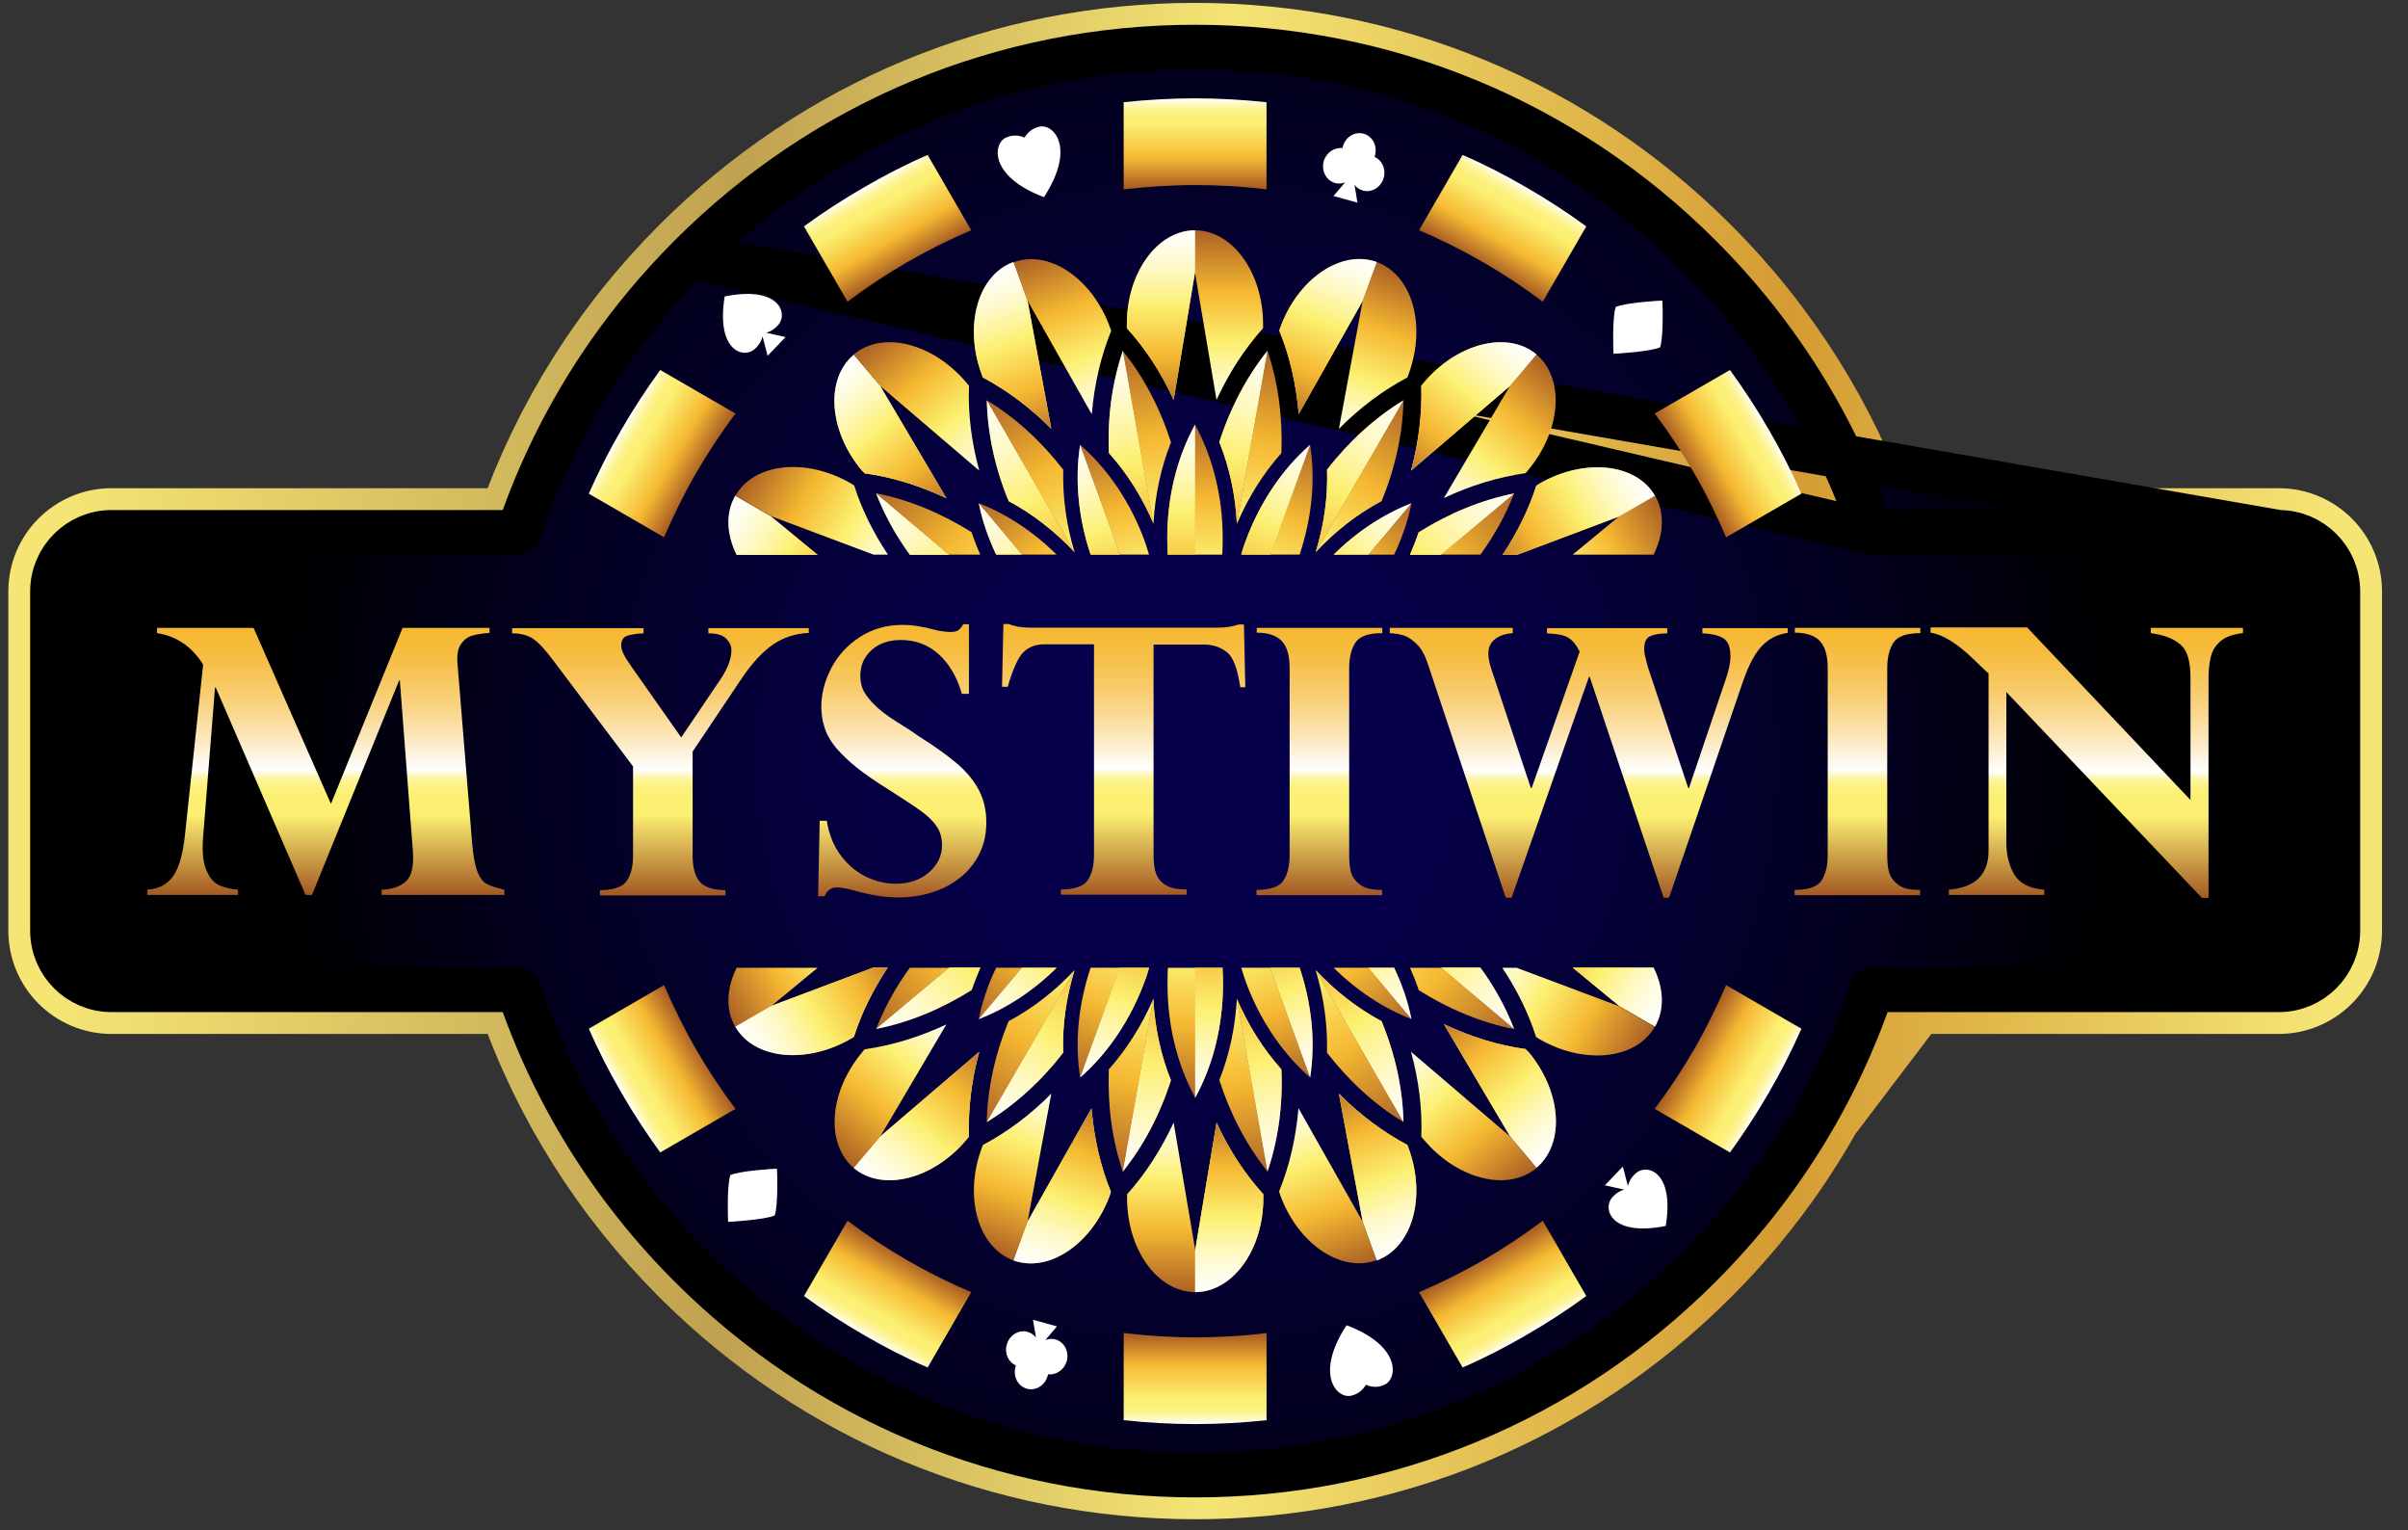 <svg width="85" height="54" viewBox="0 0 85 54" fill="none" xmlns="http://www.w3.org/2000/svg">
<rect x="0" y="0" width="85" height="54" fill="#333333" stroke="none"/>
<path d="M80.437 18.4C81.804 18.4 82.911 19.507 82.911 20.873V32.841C82.911 34.208 81.804 35.315 80.437 35.315H66.347C65.094 38.898 63.039 42.185 60.28 44.944L80.437 18.4ZM80.437 18.4H66.347M80.437 18.4H66.347M66.347 18.4C65.094 14.816 63.038 11.53 60.279 8.771C55.452 3.944 49.025 1.274 42.188 1.274C35.354 1.274 28.925 3.935 24.098 8.771L66.347 18.4ZM24.097 8.771C21.338 11.53 19.283 14.816 18.03 18.4H3.94C2.573 18.4 1.466 19.507 1.466 20.873V32.841C1.466 34.208 2.573 35.315 3.94 35.315H18.03C19.284 38.899 21.339 42.185 24.098 44.944C28.925 49.771 35.352 52.44 42.188 52.44C49.023 52.44 55.452 49.78 60.279 44.944L24.097 8.771Z" fill="url(#paint0_radial_4053_4925)" stroke="url(#paint1_linear_4053_4925)" stroke-width="2.344" stroke-linejoin="round"/>
<path d="M80.437 18.785C81.591 18.785 82.526 19.72 82.526 20.873V32.841C82.526 33.995 81.591 34.93 80.437 34.93H66.072C64.847 38.559 62.791 41.888 60.007 44.672C55.252 49.435 48.921 52.055 42.188 52.055C35.455 52.055 29.125 49.427 24.37 44.672C21.586 41.888 19.53 38.559 18.305 34.93H3.94C2.786 34.93 1.851 33.995 1.851 32.841V20.873C1.851 19.72 2.786 18.785 3.94 18.785H18.305C19.53 15.156 21.585 11.828 24.37 9.044L80.437 18.785ZM80.437 18.785H66.072M80.437 18.785H66.072M66.072 18.785C64.847 15.156 62.791 11.827 60.007 9.043C55.252 4.288 48.922 1.66 42.188 1.66C35.456 1.66 29.125 4.28 24.37 9.043L66.072 18.785Z" fill="url(#paint2_radial_4053_4925)" stroke="black" stroke-width="1.573" stroke-linejoin="round"/>
<path d="M42.187 14.98C41.55 16.132 41.204 17.534 41.204 18.983C41.204 19.177 41.212 19.378 41.22 19.571H42.187V14.98Z" fill="url(#paint3_linear_4053_4925)"/>
<path d="M38.127 15.697C37.934 16.93 38.063 18.275 38.498 19.572H39.537L38.127 15.697Z" fill="url(#paint4_linear_4053_4925)"/>
<path d="M34.551 17.759C34.672 18.372 34.881 18.976 35.163 19.572H36.073L34.551 17.759Z" fill="url(#paint5_linear_4053_4925)"/>
<path d="M34.551 35.964C35.533 35.586 36.484 34.957 37.298 34.152H36.073L34.551 35.964Z" fill="url(#paint6_linear_4053_4925)"/>
<path d="M38.127 38.026C39.118 37.164 39.923 35.956 40.415 34.603C40.471 34.458 40.519 34.305 40.56 34.152H39.529L38.127 38.026Z" fill="url(#paint7_linear_4053_4925)"/>
<path d="M42.188 38.743C42.824 37.591 43.17 36.19 43.17 34.74C43.17 34.547 43.162 34.345 43.154 34.152H42.188V38.743Z" fill="url(#paint8_linear_4053_4925)"/>
<path d="M46.248 38.026C46.441 36.794 46.312 35.449 45.877 34.152H44.838L46.248 38.026Z" fill="url(#paint9_linear_4053_4925)"/>
<path d="M49.824 35.964C49.703 35.352 49.494 34.748 49.212 34.152H48.302L49.824 35.964Z" fill="url(#paint10_linear_4053_4925)"/>
<path d="M49.212 19.572C49.494 18.984 49.703 18.372 49.824 17.759L48.302 19.572H49.212Z" fill="url(#paint11_linear_4053_4925)"/>
<path d="M49.824 17.759C48.841 18.138 47.891 18.766 47.077 19.572H48.301L49.824 17.759Z" fill="url(#paint12_linear_4053_4925)"/>
<path d="M46.248 15.697C45.257 16.559 44.452 17.767 43.96 19.12C43.904 19.265 43.856 19.419 43.815 19.572H44.846L46.248 15.697Z" fill="url(#paint13_linear_4053_4925)"/>
<path d="M44.707 3.607V6.684C43.877 6.58 43.039 6.531 42.185 6.531C41.331 6.531 40.494 6.588 39.664 6.684V3.607C40.494 3.519 41.331 3.47 42.185 3.47C43.039 3.47 43.877 3.519 44.707 3.607Z" fill="url(#paint14_linear_4053_4925)"/>
<path d="M32.745 5.468L34.283 8.126C33.518 8.448 32.761 8.827 32.02 9.254C31.279 9.681 30.578 10.148 29.917 10.647L28.379 7.989C29.047 7.498 29.756 7.039 30.497 6.612C31.23 6.185 31.98 5.798 32.745 5.468Z" fill="url(#paint15_linear_4053_4925)"/>
<path d="M23.305 13.056L25.963 14.594C25.463 15.255 24.996 15.964 24.569 16.697C24.142 17.438 23.772 18.195 23.441 18.96L20.783 17.422C21.122 16.656 21.5 15.907 21.927 15.174C22.354 14.433 22.821 13.724 23.305 13.056Z" fill="url(#paint16_linear_4053_4925)"/>
<path d="M51.628 5.468L50.09 8.126C50.855 8.448 51.612 8.827 52.353 9.254C53.094 9.681 53.795 10.148 54.456 10.647L55.994 7.989C55.326 7.498 54.617 7.039 53.876 6.612C53.143 6.185 52.394 5.798 51.628 5.468Z" fill="url(#paint17_linear_4053_4925)"/>
<path d="M61.066 13.056L58.408 14.594C58.908 15.255 59.375 15.964 59.802 16.697C60.229 17.43 60.599 18.195 60.929 18.96L63.588 17.422C63.249 16.656 62.871 15.907 62.444 15.174C62.017 14.433 61.55 13.724 61.066 13.056Z" fill="url(#paint18_linear_4053_4925)"/>
<path d="M44.708 50.117V47.04C43.878 47.145 43.04 47.193 42.186 47.193C41.333 47.193 40.495 47.137 39.665 47.04V50.117C40.495 50.206 41.333 50.254 42.186 50.254C43.04 50.254 43.878 50.206 44.708 50.117Z" fill="url(#paint19_linear_4053_4925)"/>
<path d="M32.746 48.257L34.284 45.598C33.519 45.276 32.762 44.898 32.021 44.471C31.28 44.044 30.579 43.577 29.918 43.077L28.38 45.735C29.049 46.227 29.757 46.686 30.498 47.113C31.231 47.54 31.98 47.926 32.746 48.257Z" fill="url(#paint20_linear_4053_4925)"/>
<path d="M23.305 40.668L25.963 39.13C25.463 38.469 24.996 37.76 24.569 37.027C24.142 36.286 23.772 35.529 23.441 34.764L20.783 36.303C21.122 37.068 21.5 37.817 21.927 38.55C22.354 39.291 22.821 40 23.305 40.668Z" fill="url(#paint21_linear_4053_4925)"/>
<path d="M51.628 48.257L50.09 45.598C50.855 45.276 51.612 44.898 52.353 44.471C53.094 44.044 53.795 43.577 54.456 43.077L55.994 45.735C55.326 46.227 54.617 46.686 53.876 47.113C53.143 47.54 52.394 47.926 51.628 48.257Z" fill="url(#paint22_linear_4053_4925)"/>
<path d="M61.066 40.669L58.408 39.13C58.908 38.469 59.375 37.761 59.802 37.028C60.229 36.287 60.599 35.529 60.929 34.764L63.588 36.303C63.249 37.068 62.871 37.817 62.444 38.55C62.017 39.291 61.55 40 61.066 40.669Z" fill="url(#paint23_linear_4053_4925)"/>
<path d="M28.863 34.152H26.003C25.649 34.869 25.6 35.626 25.955 36.239L27.22 35.506L28.863 34.152Z" fill="url(#paint24_linear_4053_4925)"/>
<path d="M27.22 35.497L25.955 36.23C26.616 37.382 28.452 37.568 30.031 36.657C30.071 36.633 30.111 36.609 30.144 36.585C30.41 35.747 30.82 34.925 31.336 34.144H30.828L27.22 35.497Z" fill="url(#paint25_linear_4053_4925)"/>
<path d="M27.22 35.497L25.955 36.23C26.616 37.382 28.452 37.568 30.031 36.657C30.071 36.633 30.111 36.609 30.144 36.585C30.41 35.747 30.82 34.925 31.336 34.144H30.828L27.22 35.497Z" fill="url(#paint26_linear_4053_4925)"/>
<path d="M31.078 40.097L33.406 36.15C32.464 36.593 31.489 36.891 30.523 37.028C30.491 37.06 30.458 37.092 30.434 37.133C29.258 38.534 29.129 40.371 30.144 41.225L31.078 40.097Z" fill="url(#paint27_linear_4053_4925)"/>
<path d="M34.566 37.117L31.078 40.097L30.136 41.217C31.151 42.071 32.939 41.62 34.115 40.218C34.147 40.186 34.171 40.145 34.204 40.105C34.171 39.139 34.292 38.124 34.566 37.117Z" fill="url(#paint28_linear_4053_4925)"/>
<path d="M34.566 37.117L31.078 40.097L30.136 41.217C31.151 42.071 32.939 41.62 34.115 40.218C34.147 40.186 34.171 40.145 34.204 40.105C34.171 39.139 34.292 38.124 34.566 37.117Z" fill="url(#paint29_linear_4053_4925)"/>
<path d="M36.274 43.102L37.111 38.591C36.379 39.332 35.565 39.944 34.695 40.403C34.679 40.444 34.663 40.484 34.647 40.532C34.018 42.256 34.526 44.02 35.774 44.479L36.274 43.102Z" fill="url(#paint30_linear_4053_4925)"/>
<path d="M36.274 43.102L35.774 44.479C37.023 44.93 38.545 43.899 39.174 42.184C39.19 42.143 39.206 42.095 39.214 42.055C38.843 41.153 38.618 40.154 38.529 39.114L36.274 43.102Z" fill="url(#paint31_linear_4053_4925)"/>
<path d="M36.274 43.102L35.774 44.479C37.023 44.93 38.545 43.899 39.174 42.184C39.19 42.143 39.206 42.095 39.214 42.055C38.843 41.153 38.618 40.154 38.529 39.114L36.274 43.102Z" fill="url(#paint32_linear_4053_4925)"/>
<path d="M41.428 39.613C40.993 40.556 40.438 41.418 39.785 42.143C39.785 42.191 39.785 42.231 39.785 42.279C39.785 44.108 40.864 45.598 42.194 45.598V44.132L41.428 39.613Z" fill="url(#paint33_linear_4053_4925)"/>
<path d="M42.943 39.613L42.185 44.132V45.598C43.515 45.598 44.594 44.108 44.594 42.279C44.594 42.231 44.594 42.191 44.594 42.143C43.934 41.418 43.378 40.564 42.943 39.613Z" fill="url(#paint34_linear_4053_4925)"/>
<path d="M42.943 39.613L42.185 44.132V45.598C43.515 45.598 44.594 44.108 44.594 42.279C44.594 42.231 44.594 42.191 44.594 42.143C43.934 41.418 43.378 40.564 42.943 39.613Z" fill="url(#paint35_linear_4053_4925)"/>
<path d="M45.835 39.106C45.746 40.145 45.521 41.136 45.15 42.046C45.166 42.087 45.175 42.135 45.191 42.175C45.819 43.899 47.341 44.93 48.59 44.471L48.09 43.093L45.835 39.106Z" fill="url(#paint36_linear_4053_4925)"/>
<path d="M49.677 40.403C48.815 39.944 47.994 39.332 47.261 38.591L48.099 43.102L48.598 44.479C49.846 44.028 50.354 42.256 49.726 40.532C49.709 40.484 49.693 40.444 49.677 40.403Z" fill="url(#paint37_linear_4053_4925)"/>
<path d="M49.677 40.403C48.815 39.944 47.994 39.332 47.261 38.591L48.099 43.102L48.598 44.479C49.846 44.028 50.354 42.256 49.726 40.532C49.709 40.484 49.693 40.444 49.677 40.403Z" fill="url(#paint38_linear_4053_4925)"/>
<path d="M49.808 37.116C50.081 38.123 50.21 39.13 50.17 40.113C50.202 40.153 50.227 40.185 50.259 40.217C51.435 41.619 53.223 42.07 54.238 41.216L53.295 40.097L49.808 37.116Z" fill="url(#paint39_linear_4053_4925)"/>
<path d="M53.852 37.02C52.885 36.891 51.91 36.585 50.968 36.142L53.296 40.089L54.238 41.208C55.253 40.354 55.124 38.518 53.948 37.116C53.916 37.092 53.884 37.06 53.852 37.02Z" fill="url(#paint40_linear_4053_4925)"/>
<path d="M53.852 37.02C52.885 36.891 51.91 36.585 50.968 36.142L53.296 40.089L54.238 41.208C55.253 40.354 55.124 38.518 53.948 37.116C53.916 37.092 53.884 37.06 53.852 37.02Z" fill="url(#paint41_linear_4053_4925)"/>
<path d="M53.537 34.152H53.029C53.545 34.926 53.956 35.755 54.221 36.593C54.262 36.617 54.302 36.641 54.334 36.666C55.921 37.584 57.75 37.391 58.41 36.239L57.145 35.506L53.537 34.152Z" fill="url(#paint42_linear_4053_4925)"/>
<path d="M57.153 35.497L58.418 36.23C58.772 35.618 58.724 34.861 58.369 34.144H55.51L57.153 35.497Z" fill="url(#paint43_linear_4053_4925)"/>
<path d="M57.153 35.497L58.418 36.23C58.772 35.618 58.724 34.861 58.369 34.144H55.51L57.153 35.497Z" fill="url(#paint44_linear_4053_4925)"/>
<path d="M42.942 14.111C43.377 13.169 43.933 12.307 44.585 11.582C44.585 11.534 44.585 11.493 44.585 11.445C44.585 9.617 43.506 8.126 42.177 8.126V9.592L42.942 14.111Z" fill="url(#paint45_linear_4053_4925)"/>
<path d="M41.429 14.111L42.186 9.592V8.126C40.857 8.126 39.777 9.617 39.777 11.445C39.777 11.493 39.777 11.534 39.777 11.582C40.438 12.307 40.994 13.161 41.429 14.111Z" fill="url(#paint46_linear_4053_4925)"/>
<path d="M41.429 14.111L42.186 9.592V8.126C40.857 8.126 39.777 9.617 39.777 11.445C39.777 11.493 39.777 11.534 39.777 11.582C40.438 12.307 40.994 13.161 41.429 14.111Z" fill="url(#paint47_linear_4053_4925)"/>
<path d="M38.538 14.618C38.627 13.579 38.852 12.589 39.223 11.678C39.207 11.638 39.199 11.59 39.182 11.55C38.554 9.826 37.032 8.795 35.783 9.254L36.283 10.631L38.538 14.618Z" fill="url(#paint48_linear_4053_4925)"/>
<path d="M34.695 13.322C35.557 13.781 36.379 14.393 37.111 15.134L36.274 10.623L35.774 9.246C34.526 9.697 34.018 11.469 34.647 13.193C34.663 13.241 34.679 13.281 34.695 13.322Z" fill="url(#paint49_linear_4053_4925)"/>
<path d="M34.695 13.322C35.557 13.781 36.379 14.393 37.111 15.134L36.274 10.623L35.774 9.246C34.526 9.697 34.018 11.469 34.647 13.193C34.663 13.241 34.679 13.281 34.695 13.322Z" fill="url(#paint50_linear_4053_4925)"/>
<path d="M34.567 16.609C34.293 15.602 34.164 14.595 34.205 13.612C34.172 13.572 34.148 13.54 34.116 13.507C32.94 12.106 31.152 11.655 30.137 12.508L31.079 13.628L34.567 16.609Z" fill="url(#paint51_linear_4053_4925)"/>
<path d="M30.524 16.705C31.491 16.834 32.465 17.14 33.408 17.583L31.08 13.636L30.137 12.517C29.122 13.37 29.251 15.207 30.427 16.609C30.459 16.633 30.492 16.665 30.524 16.705Z" fill="url(#paint52_linear_4053_4925)"/>
<path d="M30.524 16.705C31.491 16.834 32.465 17.14 33.408 17.583L31.08 13.636L30.137 12.517C29.122 13.37 29.251 15.207 30.427 16.609C30.459 16.633 30.492 16.665 30.524 16.705Z" fill="url(#paint53_linear_4053_4925)"/>
<path d="M30.836 19.573H31.344C30.828 18.8 30.417 17.97 30.152 17.132C30.111 17.108 30.071 17.084 30.039 17.06C28.452 16.141 26.623 16.335 25.963 17.487L27.227 18.22L30.836 19.573Z" fill="url(#paint54_linear_4053_4925)"/>
<path d="M27.22 18.228L25.955 17.495C25.6 18.107 25.649 18.864 26.003 19.581H28.863L27.22 18.228Z" fill="url(#paint55_linear_4053_4925)"/>
<path d="M27.22 18.228L25.955 17.495C25.6 18.107 25.649 18.864 26.003 19.581H28.863L27.22 18.228Z" fill="url(#paint56_linear_4053_4925)"/>
<path d="M55.512 19.573H58.371C58.726 18.856 58.774 18.099 58.42 17.487L57.155 18.22L55.512 19.573Z" fill="url(#paint57_linear_4053_4925)"/>
<path d="M57.154 18.227L58.419 17.494C57.758 16.343 55.922 16.157 54.343 17.067C54.303 17.092 54.263 17.116 54.23 17.14C53.964 17.978 53.554 18.799 53.038 19.581H53.546L57.154 18.227Z" fill="url(#paint58_linear_4053_4925)"/>
<path d="M57.154 18.227L58.419 17.494C57.758 16.343 55.922 16.157 54.343 17.067C54.303 17.092 54.263 17.116 54.23 17.14C53.964 17.978 53.554 18.799 53.038 19.581H53.546L57.154 18.227Z" fill="url(#paint59_linear_4053_4925)"/>
<path d="M53.295 13.629L50.967 17.576C51.909 17.132 52.884 16.834 53.85 16.698C53.883 16.665 53.915 16.633 53.939 16.593C55.115 15.191 55.244 13.355 54.229 12.501L53.295 13.629Z" fill="url(#paint60_linear_4053_4925)"/>
<path d="M49.807 16.609L53.294 13.628L54.237 12.508C53.222 11.655 51.434 12.106 50.258 13.507C50.225 13.54 50.201 13.58 50.169 13.62C50.201 14.587 50.081 15.602 49.807 16.609Z" fill="url(#paint61_linear_4053_4925)"/>
<path d="M49.807 16.609L53.294 13.628L54.237 12.508C53.222 11.655 51.434 12.106 50.258 13.507C50.225 13.54 50.201 13.58 50.169 13.62C50.201 14.587 50.081 15.602 49.807 16.609Z" fill="url(#paint62_linear_4053_4925)"/>
<path d="M47.262 15.134C47.995 14.393 48.808 13.781 49.678 13.322C49.694 13.282 49.711 13.241 49.727 13.193C50.355 11.469 49.847 9.705 48.599 9.246L48.099 10.623L47.262 15.134Z" fill="url(#paint63_linear_4053_4925)"/>
<path d="M48.099 10.623L48.599 9.246C47.35 8.795 45.828 9.826 45.2 11.542C45.183 11.582 45.167 11.63 45.159 11.671C45.53 12.573 45.755 13.572 45.844 14.611L48.099 10.623Z" fill="url(#paint64_linear_4053_4925)"/>
<path d="M48.099 10.623L48.599 9.246C47.35 8.795 45.828 9.826 45.2 11.542C45.183 11.582 45.167 11.63 45.159 11.671C45.53 12.573 45.755 13.572 45.844 14.611L48.099 10.623Z" fill="url(#paint65_linear_4053_4925)"/>
<path d="M32.117 34.151C31.617 34.836 31.215 35.569 30.925 36.318L33.502 34.151H32.117Z" fill="url(#paint66_linear_4053_4925)"/>
<path d="M30.925 36.31C32.077 36.084 33.229 35.609 34.3 34.932C34.389 34.667 34.493 34.409 34.606 34.143H33.511L30.925 36.31Z" fill="url(#paint67_linear_4053_4925)"/>
<path d="M30.925 36.31C32.077 36.084 33.229 35.609 34.3 34.932C34.389 34.667 34.493 34.409 34.606 34.143H33.511L30.925 36.31Z" fill="url(#paint68_linear_4053_4925)"/>
<path d="M37.932 34.232C37.239 34.973 36.45 35.585 35.604 36.036C35.121 37.204 34.855 38.429 34.831 39.597L37.932 34.232Z" fill="url(#paint69_linear_4053_4925)"/>
<path d="M34.831 39.597C35.83 38.992 36.756 38.147 37.529 37.148C37.497 36.189 37.634 35.199 37.932 34.232L34.831 39.597Z" fill="url(#paint70_linear_4053_4925)"/>
<path d="M34.831 39.597C35.83 38.992 36.756 38.147 37.529 37.148C37.497 36.189 37.634 35.199 37.932 34.232L34.831 39.597Z" fill="url(#paint71_linear_4053_4925)"/>
<path d="M39.141 37.736C39.093 39.001 39.254 40.233 39.633 41.345L40.712 35.247C40.309 36.174 39.778 37.019 39.141 37.736Z" fill="url(#paint72_linear_4053_4925)"/>
<path d="M40.712 35.239L39.633 41.345C40.366 40.435 40.946 39.331 41.332 38.123C40.978 37.237 40.761 36.254 40.712 35.239Z" fill="url(#paint73_linear_4053_4925)"/>
<path d="M40.712 35.239L39.633 41.345C40.366 40.435 40.946 39.331 41.332 38.123C40.978 37.237 40.761 36.254 40.712 35.239Z" fill="url(#paint74_linear_4053_4925)"/>
<path d="M43.661 35.239C43.605 36.246 43.395 37.229 43.041 38.115C43.428 39.323 44.008 40.426 44.741 41.337L43.661 35.239Z" fill="url(#paint75_linear_4053_4925)"/>
<path d="M45.232 37.736C44.596 37.028 44.056 36.174 43.661 35.247L44.74 41.345C45.119 40.233 45.288 39.001 45.232 37.736Z" fill="url(#paint76_linear_4053_4925)"/>
<path d="M45.232 37.736C44.596 37.028 44.056 36.174 43.661 35.247L44.74 41.345C45.119 40.233 45.288 39.001 45.232 37.736Z" fill="url(#paint77_linear_4053_4925)"/>
<path d="M49.541 39.597L46.44 34.232C46.737 35.199 46.866 36.197 46.842 37.148C47.615 38.147 48.534 38.992 49.541 39.597Z" fill="url(#paint78_linear_4053_4925)"/>
<path d="M48.767 36.036C47.922 35.585 47.132 34.973 46.44 34.232L49.541 39.597C49.517 38.429 49.251 37.204 48.767 36.036Z" fill="url(#paint79_linear_4053_4925)"/>
<path d="M48.767 36.036C47.922 35.585 47.132 34.973 46.44 34.232L49.541 39.597C49.517 38.429 49.251 37.204 48.767 36.036Z" fill="url(#paint80_linear_4053_4925)"/>
<path d="M49.773 34.151C49.886 34.409 49.991 34.675 50.08 34.941C51.151 35.617 52.303 36.093 53.455 36.318L50.877 34.151H49.773Z" fill="url(#paint81_linear_4053_4925)"/>
<path d="M53.447 36.31C53.157 35.561 52.754 34.828 52.255 34.143H50.869L53.447 36.31Z" fill="url(#paint82_linear_4053_4925)"/>
<path d="M53.447 36.31C53.157 35.561 52.754 34.828 52.255 34.143H50.869L53.447 36.31Z" fill="url(#paint83_linear_4053_4925)"/>
<path d="M40.715 18.484C40.772 17.477 40.981 16.494 41.335 15.608C40.949 14.4 40.369 13.296 39.636 12.386L40.715 18.484Z" fill="url(#paint84_linear_4053_4925)"/>
<path d="M39.144 15.987C39.781 16.695 40.32 17.549 40.715 18.476L39.636 12.378C39.257 13.489 39.088 14.722 39.144 15.987Z" fill="url(#paint85_linear_4053_4925)"/>
<path d="M39.144 15.987C39.781 16.695 40.32 17.549 40.715 18.476L39.636 12.378C39.257 13.489 39.088 14.722 39.144 15.987Z" fill="url(#paint86_linear_4053_4925)"/>
<path d="M34.833 14.126L37.934 19.491C37.636 18.524 37.507 17.525 37.532 16.575C36.758 15.576 35.84 14.73 34.833 14.126Z" fill="url(#paint87_linear_4053_4925)"/>
<path d="M35.606 17.686C36.452 18.137 37.242 18.75 37.934 19.491L34.833 14.126C34.857 15.294 35.123 16.518 35.606 17.686Z" fill="url(#paint88_linear_4053_4925)"/>
<path d="M35.606 17.686C36.452 18.137 37.242 18.75 37.934 19.491L34.833 14.126C34.857 15.294 35.123 16.518 35.606 17.686Z" fill="url(#paint89_linear_4053_4925)"/>
<path d="M34.6 19.572C34.487 19.314 34.383 19.048 34.294 18.782C33.223 18.106 32.071 17.63 30.919 17.405L33.497 19.572H34.6Z" fill="url(#paint90_linear_4053_4925)"/>
<path d="M30.927 17.412C31.217 18.162 31.619 18.895 32.119 19.579H33.504L30.927 17.412Z" fill="url(#paint91_linear_4053_4925)"/>
<path d="M30.927 17.412C31.217 18.162 31.619 18.895 32.119 19.579H33.504L30.927 17.412Z" fill="url(#paint92_linear_4053_4925)"/>
<path d="M52.258 19.571C52.757 18.886 53.16 18.153 53.45 17.404L50.872 19.571H52.258Z" fill="url(#paint93_linear_4053_4925)"/>
<path d="M53.45 17.413C52.298 17.638 51.146 18.113 50.075 18.79C49.986 19.056 49.881 19.314 49.769 19.579H50.864L53.45 17.413Z" fill="url(#paint94_linear_4053_4925)"/>
<path d="M53.45 17.413C52.298 17.638 51.146 18.113 50.075 18.79C49.986 19.056 49.881 19.314 49.769 19.579H50.864L53.45 17.413Z" fill="url(#paint95_linear_4053_4925)"/>
<path d="M46.44 19.491C47.133 18.75 47.923 18.137 48.768 17.686C49.252 16.518 49.517 15.294 49.542 14.126L46.44 19.491Z" fill="url(#paint96_linear_4053_4925)"/>
<path d="M49.542 14.126C48.543 14.73 47.617 15.576 46.843 16.575C46.875 17.533 46.739 18.524 46.44 19.491L49.542 14.126Z" fill="url(#paint97_linear_4053_4925)"/>
<path d="M49.542 14.126C48.543 14.73 47.617 15.576 46.843 16.575C46.875 17.533 46.739 18.524 46.44 19.491L49.542 14.126Z" fill="url(#paint98_linear_4053_4925)"/>
<path d="M45.232 15.987C45.28 14.722 45.119 13.489 44.74 12.378L43.661 18.484C44.064 17.549 44.596 16.703 45.232 15.987Z" fill="url(#paint99_linear_4053_4925)"/>
<path d="M43.661 18.484L44.741 12.378C44.008 13.289 43.428 14.392 43.041 15.601C43.395 16.486 43.613 17.469 43.661 18.484Z" fill="url(#paint100_linear_4053_4925)"/>
<path d="M43.661 18.484L44.741 12.378C44.008 13.289 43.428 14.392 43.041 15.601C43.395 16.486 43.613 17.469 43.661 18.484Z" fill="url(#paint101_linear_4053_4925)"/>
<path d="M35.162 34.15C34.88 34.738 34.671 35.35 34.55 35.963L36.072 34.15H35.162Z" fill="url(#paint102_linear_4053_4925)"/>
<path d="M34.55 35.963C35.532 35.584 36.483 34.956 37.297 34.15H36.072L34.55 35.963Z" fill="url(#paint103_linear_4053_4925)"/>
<path d="M38.498 34.15C38.063 35.447 37.934 36.792 38.127 38.025L39.537 34.15H38.498Z" fill="url(#paint104_linear_4053_4925)"/>
<path d="M38.128 38.025C39.119 37.163 39.924 35.955 40.416 34.601C40.472 34.456 40.52 34.303 40.561 34.15H39.529L38.128 38.025Z" fill="url(#paint105_linear_4053_4925)"/>
<path d="M41.228 34.151C41.212 34.344 41.212 34.538 41.212 34.739C41.212 36.189 41.558 37.59 42.195 38.742V34.151H41.228Z" fill="url(#paint106_linear_4053_4925)"/>
<path d="M42.187 38.742C42.823 37.59 43.169 36.189 43.169 34.739C43.169 34.546 43.161 34.344 43.153 34.151H42.187V38.742Z" fill="url(#paint107_linear_4053_4925)"/>
<path d="M43.813 34.15C43.862 34.303 43.91 34.448 43.959 34.601C44.45 35.963 45.255 37.163 46.246 38.025L44.837 34.15H43.813Z" fill="url(#paint108_linear_4053_4925)"/>
<path d="M46.246 38.025C46.439 36.792 46.31 35.447 45.875 34.15H44.836L46.246 38.025Z" fill="url(#paint109_linear_4053_4925)"/>
<path d="M47.076 34.15C47.89 34.956 48.84 35.584 49.823 35.963L48.301 34.15H47.076Z" fill="url(#paint110_linear_4053_4925)"/>
<path d="M49.823 35.963C49.702 35.35 49.493 34.746 49.211 34.15H48.301L49.823 35.963Z" fill="url(#paint111_linear_4053_4925)"/>
<path d="M43.144 19.572C43.16 19.378 43.16 19.185 43.16 18.984C43.16 17.534 42.814 16.132 42.178 14.98V19.572H43.144Z" fill="url(#paint112_linear_4053_4925)"/>
<path d="M42.186 14.98C41.55 16.132 41.203 17.534 41.203 18.984C41.203 19.177 41.211 19.378 41.219 19.572H42.186V14.98Z" fill="url(#paint113_linear_4053_4925)"/>
<path d="M40.561 19.571C40.512 19.418 40.464 19.273 40.416 19.12C39.924 17.759 39.119 16.559 38.128 15.697L39.538 19.571H40.561Z" fill="url(#paint114_linear_4053_4925)"/>
<path d="M38.127 15.697C37.934 16.929 38.063 18.274 38.498 19.571H39.537L38.127 15.697Z" fill="url(#paint115_linear_4053_4925)"/>
<path d="M37.297 19.571C36.483 18.766 35.532 18.137 34.55 17.759L36.072 19.571H37.297Z" fill="url(#paint116_linear_4053_4925)"/>
<path d="M34.55 17.759C34.671 18.371 34.88 18.975 35.162 19.571H36.072L34.55 17.759Z" fill="url(#paint117_linear_4053_4925)"/>
<path d="M49.823 17.759C48.84 18.138 47.89 18.766 47.076 19.572H48.301L49.823 17.759Z" fill="url(#paint118_linear_4053_4925)"/>
<path d="M45.875 19.571C46.31 18.274 46.439 16.929 46.246 15.697L44.836 19.571H45.875Z" fill="url(#paint119_linear_4053_4925)"/>
<path d="M46.246 15.697C45.255 16.559 44.45 17.767 43.959 19.12C43.902 19.265 43.854 19.418 43.813 19.571H44.844L46.246 15.697Z" fill="url(#paint120_linear_4053_4925)"/>
<path d="M58.678 10.606C58.614 10.606 57.373 10.679 57.035 10.832C56.906 11.178 56.947 12.427 56.955 12.483C57.019 12.483 58.26 12.411 58.598 12.258C58.727 11.911 58.687 10.663 58.678 10.606Z" fill="white"/>
<path d="M48.521 5.54C48.529 5.524 48.537 5.499 48.537 5.483C48.626 5.145 48.449 4.807 48.135 4.718C47.82 4.63 47.49 4.839 47.402 5.169C47.394 5.185 47.394 5.21 47.386 5.226C47.096 5.193 46.813 5.387 46.725 5.693C46.636 6.031 46.813 6.369 47.128 6.458C47.248 6.49 47.369 6.482 47.482 6.434L47.071 6.917L47.917 7.151L47.812 6.522C47.885 6.619 47.99 6.692 48.11 6.724C48.425 6.812 48.755 6.603 48.843 6.273C48.932 5.967 48.787 5.653 48.521 5.54Z" fill="white"/>
<path d="M36.85 6.957C37.985 5.217 37.196 4.364 36.697 4.468C36.39 4.533 36.237 4.734 36.165 4.855C36.036 4.799 35.794 4.726 35.512 4.855C35.045 5.064 34.908 6.224 36.85 6.957Z" fill="white"/>
<path d="M25.581 10.461C27.498 10.074 27.812 11.049 27.49 11.444C27.345 11.621 27.175 11.71 27.047 11.742L27.731 11.895L27.095 12.555L26.918 11.871C26.885 12 26.813 12.169 26.636 12.322C26.249 12.668 25.266 12.386 25.581 10.461Z" fill="white"/>
<path d="M25.702 43.118C25.766 43.118 27.007 43.045 27.345 42.892C27.474 42.546 27.434 41.297 27.425 41.241C27.361 41.241 26.121 41.313 25.782 41.466C25.653 41.813 25.694 43.061 25.702 43.118Z" fill="white"/>
<path d="M35.86 48.184C35.852 48.2 35.844 48.224 35.844 48.24C35.755 48.579 35.932 48.917 36.247 49.006C36.561 49.094 36.891 48.885 36.98 48.555C36.988 48.538 36.988 48.514 36.996 48.498C37.286 48.53 37.568 48.337 37.656 48.031C37.745 47.693 37.568 47.354 37.254 47.266C37.133 47.233 37.012 47.242 36.899 47.29L37.31 46.807L36.464 46.573L36.569 47.201C36.496 47.105 36.392 47.032 36.271 47C35.957 46.911 35.626 47.121 35.538 47.451C35.449 47.757 35.594 48.071 35.86 48.184Z" fill="white"/>
<path d="M47.532 46.766C46.396 48.505 47.185 49.359 47.685 49.255C47.991 49.19 48.144 48.989 48.216 48.868C48.345 48.924 48.587 48.997 48.869 48.868C49.336 48.659 49.473 47.499 47.532 46.766Z" fill="white"/>
<path d="M58.8 43.262C56.883 43.649 56.569 42.674 56.891 42.279C57.036 42.102 57.205 42.014 57.334 41.981L56.649 41.828L57.286 41.168L57.463 41.852C57.495 41.724 57.568 41.554 57.745 41.401C58.132 41.055 59.114 41.337 58.8 43.262Z" fill="white"/>
<path d="M17.28 22.149V22.334C17.03 22.351 16.829 22.383 16.668 22.431C16.507 22.479 16.378 22.576 16.265 22.737C16.16 22.898 16.12 23.132 16.152 23.454L16.668 29.785C16.708 30.229 16.773 30.559 16.853 30.768C16.942 30.978 17.046 31.123 17.183 31.195C17.312 31.268 17.522 31.332 17.804 31.396V31.582H13.47V31.396C13.832 31.388 14.114 31.292 14.324 31.107C14.533 30.921 14.614 30.559 14.573 30.019L14.114 24.01H14.09L11.013 31.582H10.787L7.614 24.26H7.59L7.171 29.52C7.13 30.035 7.163 30.43 7.284 30.704C7.396 30.978 7.549 31.155 7.743 31.243C7.936 31.324 8.154 31.38 8.403 31.396V31.582H5.197V31.396C5.6 31.372 5.906 31.211 6.116 30.913C6.325 30.615 6.462 30.116 6.534 29.423L7.171 23.454C6.776 22.818 6.228 22.447 5.544 22.343V22.157H8.951L11.682 28.368L14.211 22.157H17.28V22.149Z" fill="url(#paint121_linear_4053_4925)"/>
<path d="M28.549 22.148V22.334C28.082 22.358 27.671 22.487 27.3 22.736C26.93 22.986 26.559 23.381 26.189 23.929L24.449 26.522V30.188C24.449 30.606 24.529 30.912 24.698 31.114C24.868 31.307 25.174 31.412 25.609 31.412V31.597H21.178V31.412C21.662 31.412 21.984 31.299 22.129 31.082C22.274 30.864 22.346 30.566 22.346 30.195V27.046L19.543 23.325C19.237 22.914 18.987 22.648 18.794 22.527C18.601 22.406 18.359 22.35 18.077 22.35V22.165H22.717V22.35C22.475 22.358 22.282 22.39 22.137 22.438C21.992 22.487 21.927 22.608 21.927 22.785C21.927 22.946 22.048 23.188 22.29 23.526L24.046 26.023L25.456 23.937C25.697 23.566 25.818 23.236 25.818 22.938C25.818 22.785 25.754 22.656 25.633 22.535C25.512 22.414 25.303 22.35 25.005 22.35V22.165H28.549V22.148Z" fill="url(#paint122_linear_4053_4925)"/>
<path d="M34.203 24.485H33.954C33.785 23.897 33.511 23.43 33.14 23.092C32.77 22.753 32.319 22.584 31.787 22.584C31.529 22.584 31.287 22.633 31.07 22.737C30.852 22.842 30.683 22.995 30.554 23.188C30.425 23.382 30.369 23.607 30.369 23.857C30.369 24.002 30.393 24.147 30.442 24.284C30.49 24.421 30.611 24.598 30.796 24.799C30.981 25.001 31.271 25.234 31.658 25.476C32.093 25.742 32.351 25.919 32.447 25.991C32.987 26.33 33.422 26.644 33.768 26.934C34.107 27.224 34.373 27.538 34.55 27.876C34.727 28.215 34.816 28.593 34.816 29.02C34.816 29.415 34.743 29.769 34.59 30.091C34.437 30.414 34.219 30.696 33.946 30.929C33.664 31.163 33.333 31.348 32.947 31.477C32.56 31.606 32.141 31.67 31.69 31.67C31.223 31.67 30.683 31.582 30.079 31.404C30.015 31.388 29.926 31.364 29.821 31.348C29.717 31.324 29.62 31.316 29.539 31.316C29.338 31.316 29.193 31.421 29.105 31.63H28.879L28.935 28.964H29.185C29.266 29.471 29.443 29.89 29.709 30.229C29.974 30.567 30.28 30.808 30.619 30.962C30.957 31.114 31.287 31.187 31.61 31.187C32.085 31.187 32.471 31.058 32.786 30.792C33.092 30.526 33.253 30.204 33.253 29.826C33.253 29.568 33.188 29.342 33.059 29.157C32.931 28.964 32.737 28.779 32.471 28.593C32.214 28.408 31.722 28.086 30.997 27.627C30.619 27.377 30.297 27.143 30.031 26.91C29.765 26.676 29.555 26.459 29.402 26.249C29.249 26.04 29.145 25.83 29.088 25.613C29.024 25.403 28.992 25.178 28.992 24.936C28.992 24.477 29.113 24.018 29.346 23.575C29.58 23.124 29.918 22.761 30.353 22.479C30.788 22.198 31.287 22.052 31.843 22.052C32.101 22.052 32.351 22.077 32.592 22.133C32.657 22.141 32.745 22.157 32.85 22.189C32.955 22.214 33.043 22.238 33.116 22.254C33.301 22.286 33.446 22.302 33.535 22.302C33.68 22.302 33.785 22.278 33.841 22.23C33.897 22.181 33.954 22.117 34.002 22.028H34.203V24.485Z" fill="url(#paint123_linear_4053_4925)"/>
<path d="M36.378 22.149H42.967C43.273 22.149 43.523 22.109 43.724 22.036H43.91L43.958 24.251H43.781C43.684 23.599 43.531 23.188 43.305 23.011C43.08 22.834 42.806 22.745 42.484 22.745H40.72V30.18C40.72 30.43 40.744 30.639 40.8 30.808C40.857 30.977 40.969 31.122 41.139 31.227C41.308 31.34 41.557 31.388 41.888 31.388V31.573H37.449V31.388C37.941 31.388 38.255 31.275 38.4 31.058C38.545 30.832 38.617 30.542 38.617 30.172V22.737H36.853C36.555 22.737 36.313 22.834 36.12 23.019C35.935 23.212 35.75 23.615 35.572 24.235H35.371L35.419 22.02H35.605C35.822 22.109 36.072 22.149 36.378 22.149Z" fill="url(#paint124_linear_4053_4925)"/>
<path d="M44.362 22.326V22.157H48.793V22.343C48.301 22.343 47.987 22.455 47.842 22.681C47.697 22.906 47.625 23.204 47.625 23.567V30.188C47.625 30.398 47.641 30.583 47.681 30.752C47.721 30.921 47.818 31.066 47.987 31.203C48.148 31.34 48.406 31.404 48.736 31.404H48.785V31.59H44.355V31.404C44.838 31.404 45.16 31.292 45.305 31.074C45.45 30.849 45.523 30.559 45.523 30.188V23.559C45.523 23.124 45.426 22.81 45.241 22.616C45.047 22.423 44.757 22.326 44.362 22.326Z" fill="url(#paint125_linear_4053_4925)"/>
<path d="M63.106 22.149V22.334C62.743 22.383 62.445 22.536 62.196 22.794C61.946 23.051 61.728 23.47 61.527 24.042L58.917 31.678H58.724L56.114 23.881H56.09L53.359 31.678H53.15L50.411 23.454C50.306 23.132 50.177 22.89 50.016 22.737C49.855 22.576 49.702 22.471 49.549 22.423C49.396 22.375 49.227 22.351 49.058 22.343V22.157H53.399V22.343C53.158 22.359 52.948 22.423 52.787 22.544C52.618 22.665 52.537 22.842 52.537 23.067C52.537 23.212 52.57 23.39 52.642 23.607L54.036 27.804H54.068L55.76 22.995C55.671 22.818 55.582 22.689 55.486 22.6C55.389 22.512 55.276 22.447 55.139 22.415C55.002 22.383 54.825 22.359 54.608 22.351V22.165H58.853V22.351C58.603 22.351 58.41 22.383 58.257 22.447C58.112 22.512 58.039 22.657 58.039 22.89C58.039 22.979 58.047 23.067 58.071 23.156C58.087 23.245 58.12 23.349 58.152 23.478C58.192 23.607 58.208 23.672 58.216 23.68L59.594 27.812H59.618L60.931 23.929C61.036 23.615 61.084 23.366 61.084 23.164C61.084 22.826 60.987 22.6 60.802 22.504C60.609 22.407 60.375 22.359 60.093 22.351V22.165H63.106V22.149Z" fill="url(#paint126_linear_4053_4925)"/>
<path d="M63.356 22.326V22.157H67.786V22.343C67.295 22.343 66.981 22.455 66.835 22.681C66.691 22.906 66.618 23.204 66.618 23.567V30.188C66.618 30.398 66.634 30.583 66.674 30.752C66.715 30.921 66.811 31.066 66.981 31.203C67.142 31.34 67.399 31.404 67.73 31.404H67.778V31.59H63.348V31.404C63.831 31.404 64.153 31.292 64.298 31.074C64.443 30.849 64.516 30.559 64.516 30.188V23.559C64.516 23.124 64.419 22.81 64.234 22.616C64.049 22.423 63.75 22.326 63.356 22.326Z" fill="url(#paint127_linear_4053_4925)"/>
<path d="M71.563 22.149L77.322 28.231V23.913C77.322 23.341 77.21 22.954 76.976 22.753C76.742 22.544 76.396 22.407 75.921 22.342V22.157H79.175V22.342C78.812 22.383 78.547 22.479 78.377 22.632C78.2 22.785 78.088 22.971 78.039 23.18C77.991 23.389 77.959 23.631 77.959 23.913V31.686H77.725L70.822 24.421V29.729C70.822 30.172 70.918 30.55 71.104 30.865C71.297 31.179 71.643 31.356 72.159 31.396V31.581H68.792V31.396C69.734 31.316 70.201 30.857 70.194 30.003V23.76C70.169 23.744 70.137 23.712 70.089 23.671C70.049 23.631 69.984 23.575 69.895 23.486C69.807 23.398 69.726 23.325 69.654 23.253C69.082 22.705 68.582 22.391 68.147 22.326V22.141H71.563V22.149Z" fill="url(#paint128_linear_4053_4925)"/>
<defs>
<radialGradient id="paint0_radial_4053_4925" cx="0" cy="0" r="1" gradientUnits="userSpaceOnUse" gradientTransform="translate(42.188 26.861) scale(32.865 32.865)">
<stop offset="0.251" stop-color="#050049"/>
<stop offset="0.441" stop-color="#04003B"/>
<stop offset="0.794" stop-color="#020018"/>
<stop offset="1"/>
</radialGradient>
<linearGradient id="paint1_linear_4053_4925" x1="2.638" y1="2.446" x2="82.548" y2="3.808" gradientUnits="userSpaceOnUse">
<stop stop-color="#F4E575"/>
<stop offset="0.295" stop-color="#C0A150"/>
<stop offset="0.51" stop-color="#F4E575"/>
<stop offset="0.76" stop-color="#D49B32"/>
<stop offset="1" stop-color="#F4E575"/>
</linearGradient>
<radialGradient id="paint2_radial_4053_4925" cx="0" cy="0" r="1" gradientUnits="userSpaceOnUse" gradientTransform="translate(42.188 26.861) scale(32.865 32.865)">
<stop offset="0.251" stop-color="#050049"/>
<stop offset="0.441" stop-color="#04003B"/>
<stop offset="0.794" stop-color="#020018"/>
<stop offset="1"/>
</radialGradient>
<linearGradient id="paint3_linear_4053_4925" x1="41.697" y1="14.48" x2="41.697" y2="23.494" gradientUnits="userSpaceOnUse">
<stop stop-color="#A35823"/>
<stop offset="0.341" stop-color="#F5B832"/>
<stop offset="0.598" stop-color="#FCF072"/>
<stop offset="0.679" stop-color="#FDF49A"/>
<stop offset="0.78" stop-color="#FEF9C6"/>
<stop offset="0.871" stop-color="#FEFCE5"/>
<stop offset="0.947" stop-color="#FFFEF8"/>
<stop offset="1" stop-color="white"/>
</linearGradient>
<linearGradient id="paint4_linear_4053_4925" x1="37.494" y1="15.395" x2="40.576" y2="23.865" gradientUnits="userSpaceOnUse">
<stop stop-color="#A35823"/>
<stop offset="0.341" stop-color="#F5B832"/>
<stop offset="0.598" stop-color="#FCF072"/>
<stop offset="0.679" stop-color="#FDF49A"/>
<stop offset="0.78" stop-color="#FEF9C6"/>
<stop offset="0.871" stop-color="#FEFCE5"/>
<stop offset="0.947" stop-color="#FFFEF8"/>
<stop offset="1" stop-color="white"/>
</linearGradient>
<linearGradient id="paint5_linear_4053_4925" x1="33.96" y1="17.6" x2="39.754" y2="24.504" gradientUnits="userSpaceOnUse">
<stop stop-color="#A35823"/>
<stop offset="0.341" stop-color="#F5B832"/>
<stop offset="0.598" stop-color="#FCF072"/>
<stop offset="0.679" stop-color="#FDF49A"/>
<stop offset="0.78" stop-color="#FEF9C6"/>
<stop offset="0.871" stop-color="#FEFCE5"/>
<stop offset="0.947" stop-color="#FFFEF8"/>
<stop offset="1" stop-color="white"/>
</linearGradient>
<linearGradient id="paint6_linear_4053_4925" x1="34.59" y1="36.649" x2="40.384" y2="29.745" gradientUnits="userSpaceOnUse">
<stop stop-color="#A35823"/>
<stop offset="0.341" stop-color="#F5B832"/>
<stop offset="0.598" stop-color="#FCF072"/>
<stop offset="0.679" stop-color="#FDF49A"/>
<stop offset="0.78" stop-color="#FEF9C6"/>
<stop offset="0.871" stop-color="#FEFCE5"/>
<stop offset="0.947" stop-color="#FFFEF8"/>
<stop offset="1" stop-color="white"/>
</linearGradient>
<linearGradient id="paint7_linear_4053_4925" x1="38.412" y1="38.665" x2="41.494" y2="30.195" gradientUnits="userSpaceOnUse">
<stop stop-color="#A35823"/>
<stop offset="0.341" stop-color="#F5B832"/>
<stop offset="0.598" stop-color="#FCF072"/>
<stop offset="0.679" stop-color="#FDF49A"/>
<stop offset="0.78" stop-color="#FEF9C6"/>
<stop offset="0.871" stop-color="#FEFCE5"/>
<stop offset="0.947" stop-color="#FFFEF8"/>
<stop offset="1" stop-color="white"/>
</linearGradient>
<linearGradient id="paint8_linear_4053_4925" x1="42.678" y1="39.243" x2="42.678" y2="30.23" gradientUnits="userSpaceOnUse">
<stop stop-color="#A35823"/>
<stop offset="0.341" stop-color="#F5B832"/>
<stop offset="0.598" stop-color="#FCF072"/>
<stop offset="0.679" stop-color="#FDF49A"/>
<stop offset="0.78" stop-color="#FEF9C6"/>
<stop offset="0.871" stop-color="#FEFCE5"/>
<stop offset="0.947" stop-color="#FFFEF8"/>
<stop offset="1" stop-color="white"/>
</linearGradient>
<linearGradient id="paint9_linear_4053_4925" x1="46.881" y1="38.328" x2="43.799" y2="29.858" gradientUnits="userSpaceOnUse">
<stop stop-color="#A35823"/>
<stop offset="0.341" stop-color="#F5B832"/>
<stop offset="0.598" stop-color="#FCF072"/>
<stop offset="0.679" stop-color="#FDF49A"/>
<stop offset="0.78" stop-color="#FEF9C6"/>
<stop offset="0.871" stop-color="#FEFCE5"/>
<stop offset="0.947" stop-color="#FFFEF8"/>
<stop offset="1" stop-color="white"/>
</linearGradient>
<linearGradient id="paint10_linear_4053_4925" x1="50.415" y1="36.124" x2="44.621" y2="29.219" gradientUnits="userSpaceOnUse">
<stop stop-color="#A35823"/>
<stop offset="0.341" stop-color="#F5B832"/>
<stop offset="0.598" stop-color="#FCF072"/>
<stop offset="0.679" stop-color="#FDF49A"/>
<stop offset="0.78" stop-color="#FEF9C6"/>
<stop offset="0.871" stop-color="#FEFCE5"/>
<stop offset="0.947" stop-color="#FFFEF8"/>
<stop offset="1" stop-color="white"/>
</linearGradient>
<linearGradient id="paint11_linear_4053_4925" x1="50.412" y1="17.601" x2="44.618" y2="24.505" gradientUnits="userSpaceOnUse">
<stop stop-color="#A35823"/>
<stop offset="0.341" stop-color="#F5B832"/>
<stop offset="0.598" stop-color="#FCF072"/>
<stop offset="0.679" stop-color="#FDF49A"/>
<stop offset="0.78" stop-color="#FEF9C6"/>
<stop offset="0.871" stop-color="#FEFCE5"/>
<stop offset="0.947" stop-color="#FFFEF8"/>
<stop offset="1" stop-color="white"/>
</linearGradient>
<linearGradient id="paint12_linear_4053_4925" x1="49.784" y1="17.075" x2="43.99" y2="23.979" gradientUnits="userSpaceOnUse">
<stop stop-color="#A35823"/>
<stop offset="0.341" stop-color="#F5B832"/>
<stop offset="0.598" stop-color="#FCF072"/>
<stop offset="0.679" stop-color="#FDF49A"/>
<stop offset="0.78" stop-color="#FEF9C6"/>
<stop offset="0.871" stop-color="#FEFCE5"/>
<stop offset="0.947" stop-color="#FFFEF8"/>
<stop offset="1" stop-color="white"/>
</linearGradient>
<linearGradient id="paint13_linear_4053_4925" x1="45.963" y1="15.059" x2="42.881" y2="23.529" gradientUnits="userSpaceOnUse">
<stop stop-color="#A35823"/>
<stop offset="0.341" stop-color="#F5B832"/>
<stop offset="0.598" stop-color="#FCF072"/>
<stop offset="0.679" stop-color="#FDF49A"/>
<stop offset="0.78" stop-color="#FEF9C6"/>
<stop offset="0.871" stop-color="#FEFCE5"/>
<stop offset="0.947" stop-color="#FFFEF8"/>
<stop offset="1" stop-color="white"/>
</linearGradient>
<linearGradient id="paint14_linear_4053_4925" x1="42.185" y1="6.683" x2="42.185" y2="3.474" gradientUnits="userSpaceOnUse">
<stop stop-color="#A35823"/>
<stop offset="0.341" stop-color="#F5B832"/>
<stop offset="0.721" stop-color="#FCF072"/>
<stop offset="0.778" stop-color="#FCF075"/>
<stop offset="0.824" stop-color="#FCF17F"/>
<stop offset="0.867" stop-color="#FDF390"/>
<stop offset="0.908" stop-color="#FDF6A9"/>
<stop offset="0.947" stop-color="#FEF9C8"/>
<stop offset="0.985" stop-color="#FFFDED"/>
<stop offset="1" stop-color="white"/>
</linearGradient>
<linearGradient id="paint15_linear_4053_4925" x1="32.095" y1="9.386" x2="30.49" y2="6.607" gradientUnits="userSpaceOnUse">
<stop stop-color="#A35823"/>
<stop offset="0.341" stop-color="#F5B832"/>
<stop offset="0.721" stop-color="#FCF072"/>
<stop offset="0.778" stop-color="#FCF075"/>
<stop offset="0.824" stop-color="#FCF17F"/>
<stop offset="0.867" stop-color="#FDF390"/>
<stop offset="0.908" stop-color="#FDF6A9"/>
<stop offset="0.947" stop-color="#FEF9C8"/>
<stop offset="0.985" stop-color="#FFFDED"/>
<stop offset="1" stop-color="white"/>
</linearGradient>
<linearGradient id="paint16_linear_4053_4925" x1="24.71" y1="16.774" x2="21.93" y2="15.169" gradientUnits="userSpaceOnUse">
<stop stop-color="#A35823"/>
<stop offset="0.341" stop-color="#F5B832"/>
<stop offset="0.721" stop-color="#FCF072"/>
<stop offset="0.778" stop-color="#FCF075"/>
<stop offset="0.824" stop-color="#FCF17F"/>
<stop offset="0.867" stop-color="#FDF390"/>
<stop offset="0.908" stop-color="#FDF6A9"/>
<stop offset="0.947" stop-color="#FEF9C8"/>
<stop offset="0.985" stop-color="#FFFDED"/>
<stop offset="1" stop-color="white"/>
</linearGradient>
<linearGradient id="paint17_linear_4053_4925" x1="52.278" y1="9.386" x2="53.883" y2="6.607" gradientUnits="userSpaceOnUse">
<stop stop-color="#A35823"/>
<stop offset="0.341" stop-color="#F5B832"/>
<stop offset="0.721" stop-color="#FCF072"/>
<stop offset="0.778" stop-color="#FCF075"/>
<stop offset="0.824" stop-color="#FCF17F"/>
<stop offset="0.867" stop-color="#FDF390"/>
<stop offset="0.908" stop-color="#FDF6A9"/>
<stop offset="0.947" stop-color="#FEF9C8"/>
<stop offset="0.985" stop-color="#FFFDED"/>
<stop offset="1" stop-color="white"/>
</linearGradient>
<linearGradient id="paint18_linear_4053_4925" x1="59.661" y1="16.774" x2="62.44" y2="15.169" gradientUnits="userSpaceOnUse">
<stop stop-color="#A35823"/>
<stop offset="0.341" stop-color="#F5B832"/>
<stop offset="0.721" stop-color="#FCF072"/>
<stop offset="0.778" stop-color="#FCF075"/>
<stop offset="0.824" stop-color="#FCF17F"/>
<stop offset="0.867" stop-color="#FDF390"/>
<stop offset="0.908" stop-color="#FDF6A9"/>
<stop offset="0.947" stop-color="#FEF9C8"/>
<stop offset="0.985" stop-color="#FFFDED"/>
<stop offset="1" stop-color="white"/>
</linearGradient>
<linearGradient id="paint19_linear_4053_4925" x1="42.186" y1="47.041" x2="42.186" y2="50.25" gradientUnits="userSpaceOnUse">
<stop stop-color="#A35823"/>
<stop offset="0.341" stop-color="#F5B832"/>
<stop offset="0.721" stop-color="#FCF072"/>
<stop offset="0.778" stop-color="#FCF075"/>
<stop offset="0.824" stop-color="#FCF17F"/>
<stop offset="0.867" stop-color="#FDF390"/>
<stop offset="0.908" stop-color="#FDF6A9"/>
<stop offset="0.947" stop-color="#FEF9C8"/>
<stop offset="0.985" stop-color="#FFFDED"/>
<stop offset="1" stop-color="white"/>
</linearGradient>
<linearGradient id="paint20_linear_4053_4925" x1="32.096" y1="44.338" x2="30.491" y2="47.117" gradientUnits="userSpaceOnUse">
<stop stop-color="#A35823"/>
<stop offset="0.341" stop-color="#F5B832"/>
<stop offset="0.721" stop-color="#FCF072"/>
<stop offset="0.778" stop-color="#FCF075"/>
<stop offset="0.824" stop-color="#FCF17F"/>
<stop offset="0.867" stop-color="#FDF390"/>
<stop offset="0.908" stop-color="#FDF6A9"/>
<stop offset="0.947" stop-color="#FEF9C8"/>
<stop offset="0.985" stop-color="#FFFDED"/>
<stop offset="1" stop-color="white"/>
</linearGradient>
<linearGradient id="paint21_linear_4053_4925" x1="24.71" y1="36.95" x2="21.93" y2="38.555" gradientUnits="userSpaceOnUse">
<stop stop-color="#A35823"/>
<stop offset="0.341" stop-color="#F5B832"/>
<stop offset="0.721" stop-color="#FCF072"/>
<stop offset="0.778" stop-color="#FCF075"/>
<stop offset="0.824" stop-color="#FCF17F"/>
<stop offset="0.867" stop-color="#FDF390"/>
<stop offset="0.908" stop-color="#FDF6A9"/>
<stop offset="0.947" stop-color="#FEF9C8"/>
<stop offset="0.985" stop-color="#FFFDED"/>
<stop offset="1" stop-color="white"/>
</linearGradient>
<linearGradient id="paint22_linear_4053_4925" x1="52.278" y1="44.338" x2="53.883" y2="47.117" gradientUnits="userSpaceOnUse">
<stop stop-color="#A35823"/>
<stop offset="0.341" stop-color="#F5B832"/>
<stop offset="0.721" stop-color="#FCF072"/>
<stop offset="0.778" stop-color="#FCF075"/>
<stop offset="0.824" stop-color="#FCF17F"/>
<stop offset="0.867" stop-color="#FDF390"/>
<stop offset="0.908" stop-color="#FDF6A9"/>
<stop offset="0.947" stop-color="#FEF9C8"/>
<stop offset="0.985" stop-color="#FFFDED"/>
<stop offset="1" stop-color="white"/>
</linearGradient>
<linearGradient id="paint23_linear_4053_4925" x1="59.661" y1="36.951" x2="62.44" y2="38.555" gradientUnits="userSpaceOnUse">
<stop stop-color="#A35823"/>
<stop offset="0.341" stop-color="#F5B832"/>
<stop offset="0.721" stop-color="#FCF072"/>
<stop offset="0.778" stop-color="#FCF075"/>
<stop offset="0.824" stop-color="#FCF17F"/>
<stop offset="0.867" stop-color="#FDF390"/>
<stop offset="0.908" stop-color="#FDF6A9"/>
<stop offset="0.947" stop-color="#FEF9C8"/>
<stop offset="0.985" stop-color="#FFFDED"/>
<stop offset="1" stop-color="white"/>
</linearGradient>
<linearGradient id="paint24_linear_4053_4925" x1="25.311" y1="35.579" x2="31.462" y2="32.028" gradientUnits="userSpaceOnUse">
<stop stop-color="#A35823"/>
<stop offset="0.341" stop-color="#F5B832"/>
<stop offset="0.598" stop-color="#FCF072"/>
<stop offset="0.679" stop-color="#FDF49A"/>
<stop offset="0.78" stop-color="#FEF9C6"/>
<stop offset="0.871" stop-color="#FEFCE5"/>
<stop offset="0.947" stop-color="#FFFEF8"/>
<stop offset="1" stop-color="white"/>
</linearGradient>
<linearGradient id="paint25_linear_4053_4925" x1="26.358" y1="37.391" x2="32.509" y2="33.84" gradientUnits="userSpaceOnUse">
<stop stop-color="#A35823"/>
<stop offset="0.341" stop-color="#F5B832"/>
<stop offset="0.598" stop-color="#FCF072"/>
<stop offset="0.679" stop-color="#FDF49A"/>
<stop offset="0.78" stop-color="#FEF9C6"/>
<stop offset="0.871" stop-color="#FEFCE5"/>
<stop offset="0.947" stop-color="#FFFEF8"/>
<stop offset="1" stop-color="white"/>
</linearGradient>
<linearGradient id="paint26_linear_4053_4925" x1="32.509" y1="33.84" x2="26.358" y2="37.391" gradientUnits="userSpaceOnUse">
<stop stop-color="#A35823"/>
<stop offset="0.341" stop-color="#F5B832"/>
<stop offset="0.598" stop-color="#FCF072"/>
<stop offset="0.679" stop-color="#FDF49A"/>
<stop offset="0.78" stop-color="#FEF9C6"/>
<stop offset="0.871" stop-color="#FEFCE5"/>
<stop offset="0.947" stop-color="#FFFEF8"/>
<stop offset="1" stop-color="white"/>
</linearGradient>
<linearGradient id="paint27_linear_4053_4925" x1="29.072" y1="40.621" x2="33.638" y2="35.181" gradientUnits="userSpaceOnUse">
<stop stop-color="#A35823"/>
<stop offset="0.341" stop-color="#F5B832"/>
<stop offset="0.598" stop-color="#FCF072"/>
<stop offset="0.679" stop-color="#FDF49A"/>
<stop offset="0.78" stop-color="#FEF9C6"/>
<stop offset="0.871" stop-color="#FEFCE5"/>
<stop offset="0.947" stop-color="#FFFEF8"/>
<stop offset="1" stop-color="white"/>
</linearGradient>
<linearGradient id="paint28_linear_4053_4925" x1="30.916" y1="42.169" x2="35.482" y2="36.729" gradientUnits="userSpaceOnUse">
<stop stop-color="#A35823"/>
<stop offset="0.341" stop-color="#F5B832"/>
<stop offset="0.598" stop-color="#FCF072"/>
<stop offset="0.679" stop-color="#FDF49A"/>
<stop offset="0.78" stop-color="#FEF9C6"/>
<stop offset="0.871" stop-color="#FEFCE5"/>
<stop offset="0.947" stop-color="#FFFEF8"/>
<stop offset="1" stop-color="white"/>
</linearGradient>
<linearGradient id="paint29_linear_4053_4925" x1="35.482" y1="36.729" x2="30.916" y2="42.169" gradientUnits="userSpaceOnUse">
<stop stop-color="#A35823"/>
<stop offset="0.341" stop-color="#F5B832"/>
<stop offset="0.598" stop-color="#FCF072"/>
<stop offset="0.679" stop-color="#FDF49A"/>
<stop offset="0.78" stop-color="#FEF9C6"/>
<stop offset="0.871" stop-color="#FEFCE5"/>
<stop offset="0.947" stop-color="#FFFEF8"/>
<stop offset="1" stop-color="white"/>
</linearGradient>
<linearGradient id="paint30_linear_4053_4925" x1="34.566" y1="44.278" x2="36.995" y2="37.604" gradientUnits="userSpaceOnUse">
<stop stop-color="#A35823"/>
<stop offset="0.341" stop-color="#F5B832"/>
<stop offset="0.598" stop-color="#FCF072"/>
<stop offset="0.679" stop-color="#FDF49A"/>
<stop offset="0.78" stop-color="#FEF9C6"/>
<stop offset="0.871" stop-color="#FEFCE5"/>
<stop offset="0.947" stop-color="#FFFEF8"/>
<stop offset="1" stop-color="white"/>
</linearGradient>
<linearGradient id="paint31_linear_4053_4925" x1="36.828" y1="45.102" x2="39.258" y2="38.427" gradientUnits="userSpaceOnUse">
<stop stop-color="#A35823"/>
<stop offset="0.341" stop-color="#F5B832"/>
<stop offset="0.598" stop-color="#FCF072"/>
<stop offset="0.679" stop-color="#FDF49A"/>
<stop offset="0.78" stop-color="#FEF9C6"/>
<stop offset="0.871" stop-color="#FEFCE5"/>
<stop offset="0.947" stop-color="#FFFEF8"/>
<stop offset="1" stop-color="white"/>
</linearGradient>
<linearGradient id="paint32_linear_4053_4925" x1="39.258" y1="38.427" x2="36.828" y2="45.102" gradientUnits="userSpaceOnUse">
<stop stop-color="#A35823"/>
<stop offset="0.341" stop-color="#F5B832"/>
<stop offset="0.598" stop-color="#FCF072"/>
<stop offset="0.679" stop-color="#FDF49A"/>
<stop offset="0.78" stop-color="#FEF9C6"/>
<stop offset="0.871" stop-color="#FEFCE5"/>
<stop offset="0.947" stop-color="#FFFEF8"/>
<stop offset="1" stop-color="white"/>
</linearGradient>
<linearGradient id="paint33_linear_4053_4925" x1="40.982" y1="45.833" x2="40.982" y2="38.73" gradientUnits="userSpaceOnUse">
<stop stop-color="#A35823"/>
<stop offset="0.341" stop-color="#F5B832"/>
<stop offset="0.598" stop-color="#FCF072"/>
<stop offset="0.679" stop-color="#FDF49A"/>
<stop offset="0.78" stop-color="#FEF9C6"/>
<stop offset="0.871" stop-color="#FEFCE5"/>
<stop offset="0.947" stop-color="#FFFEF8"/>
<stop offset="1" stop-color="white"/>
</linearGradient>
<linearGradient id="paint34_linear_4053_4925" x1="43.389" y1="45.833" x2="43.389" y2="38.73" gradientUnits="userSpaceOnUse">
<stop stop-color="#A35823"/>
<stop offset="0.341" stop-color="#F5B832"/>
<stop offset="0.598" stop-color="#FCF072"/>
<stop offset="0.679" stop-color="#FDF49A"/>
<stop offset="0.78" stop-color="#FEF9C6"/>
<stop offset="0.871" stop-color="#FEFCE5"/>
<stop offset="0.947" stop-color="#FFFEF8"/>
<stop offset="1" stop-color="white"/>
</linearGradient>
<linearGradient id="paint35_linear_4053_4925" x1="43.389" y1="38.73" x2="43.389" y2="45.833" gradientUnits="userSpaceOnUse">
<stop stop-color="#A35823"/>
<stop offset="0.341" stop-color="#F5B832"/>
<stop offset="0.598" stop-color="#FCF072"/>
<stop offset="0.679" stop-color="#FDF49A"/>
<stop offset="0.78" stop-color="#FEF9C6"/>
<stop offset="0.871" stop-color="#FEFCE5"/>
<stop offset="0.947" stop-color="#FFFEF8"/>
<stop offset="1" stop-color="white"/>
</linearGradient>
<linearGradient id="paint36_linear_4053_4925" x1="47.543" y1="45.1" x2="45.114" y2="38.425" gradientUnits="userSpaceOnUse">
<stop stop-color="#A35823"/>
<stop offset="0.341" stop-color="#F5B832"/>
<stop offset="0.598" stop-color="#FCF072"/>
<stop offset="0.679" stop-color="#FDF49A"/>
<stop offset="0.78" stop-color="#FEF9C6"/>
<stop offset="0.871" stop-color="#FEFCE5"/>
<stop offset="0.947" stop-color="#FFFEF8"/>
<stop offset="1" stop-color="white"/>
</linearGradient>
<linearGradient id="paint37_linear_4053_4925" x1="49.806" y1="44.277" x2="47.377" y2="37.602" gradientUnits="userSpaceOnUse">
<stop stop-color="#A35823"/>
<stop offset="0.341" stop-color="#F5B832"/>
<stop offset="0.598" stop-color="#FCF072"/>
<stop offset="0.679" stop-color="#FDF49A"/>
<stop offset="0.78" stop-color="#FEF9C6"/>
<stop offset="0.871" stop-color="#FEFCE5"/>
<stop offset="0.947" stop-color="#FFFEF8"/>
<stop offset="1" stop-color="white"/>
</linearGradient>
<linearGradient id="paint38_linear_4053_4925" x1="47.377" y1="37.602" x2="49.806" y2="44.277" gradientUnits="userSpaceOnUse">
<stop stop-color="#A35823"/>
<stop offset="0.341" stop-color="#F5B832"/>
<stop offset="0.598" stop-color="#FCF072"/>
<stop offset="0.679" stop-color="#FDF49A"/>
<stop offset="0.78" stop-color="#FEF9C6"/>
<stop offset="0.871" stop-color="#FEFCE5"/>
<stop offset="0.947" stop-color="#FFFEF8"/>
<stop offset="1" stop-color="white"/>
</linearGradient>
<linearGradient id="paint39_linear_4053_4925" x1="53.461" y1="42.17" x2="48.895" y2="36.729" gradientUnits="userSpaceOnUse">
<stop stop-color="#A35823"/>
<stop offset="0.341" stop-color="#F5B832"/>
<stop offset="0.598" stop-color="#FCF072"/>
<stop offset="0.679" stop-color="#FDF49A"/>
<stop offset="0.78" stop-color="#FEF9C6"/>
<stop offset="0.871" stop-color="#FEFCE5"/>
<stop offset="0.947" stop-color="#FFFEF8"/>
<stop offset="1" stop-color="white"/>
</linearGradient>
<linearGradient id="paint40_linear_4053_4925" x1="55.306" y1="40.622" x2="50.74" y2="35.182" gradientUnits="userSpaceOnUse">
<stop stop-color="#A35823"/>
<stop offset="0.341" stop-color="#F5B832"/>
<stop offset="0.598" stop-color="#FCF072"/>
<stop offset="0.679" stop-color="#FDF49A"/>
<stop offset="0.78" stop-color="#FEF9C6"/>
<stop offset="0.871" stop-color="#FEFCE5"/>
<stop offset="0.947" stop-color="#FFFEF8"/>
<stop offset="1" stop-color="white"/>
</linearGradient>
<linearGradient id="paint41_linear_4053_4925" x1="50.74" y1="35.182" x2="55.306" y2="40.622" gradientUnits="userSpaceOnUse">
<stop stop-color="#A35823"/>
<stop offset="0.341" stop-color="#F5B832"/>
<stop offset="0.598" stop-color="#FCF072"/>
<stop offset="0.679" stop-color="#FDF49A"/>
<stop offset="0.78" stop-color="#FEF9C6"/>
<stop offset="0.871" stop-color="#FEFCE5"/>
<stop offset="0.947" stop-color="#FFFEF8"/>
<stop offset="1" stop-color="white"/>
</linearGradient>
<linearGradient id="paint42_linear_4053_4925" x1="58.015" y1="37.389" x2="51.864" y2="33.838" gradientUnits="userSpaceOnUse">
<stop stop-color="#A35823"/>
<stop offset="0.341" stop-color="#F5B832"/>
<stop offset="0.598" stop-color="#FCF072"/>
<stop offset="0.679" stop-color="#FDF49A"/>
<stop offset="0.78" stop-color="#FEF9C6"/>
<stop offset="0.871" stop-color="#FEFCE5"/>
<stop offset="0.947" stop-color="#FFFEF8"/>
<stop offset="1" stop-color="white"/>
</linearGradient>
<linearGradient id="paint43_linear_4053_4925" x1="59.061" y1="35.577" x2="52.91" y2="32.025" gradientUnits="userSpaceOnUse">
<stop stop-color="#A35823"/>
<stop offset="0.341" stop-color="#F5B832"/>
<stop offset="0.598" stop-color="#FCF072"/>
<stop offset="0.679" stop-color="#FDF49A"/>
<stop offset="0.78" stop-color="#FEF9C6"/>
<stop offset="0.871" stop-color="#FEFCE5"/>
<stop offset="0.947" stop-color="#FFFEF8"/>
<stop offset="1" stop-color="white"/>
</linearGradient>
<linearGradient id="paint44_linear_4053_4925" x1="52.91" y1="32.025" x2="59.061" y2="35.577" gradientUnits="userSpaceOnUse">
<stop stop-color="#A35823"/>
<stop offset="0.341" stop-color="#F5B832"/>
<stop offset="0.598" stop-color="#FCF072"/>
<stop offset="0.679" stop-color="#FDF49A"/>
<stop offset="0.78" stop-color="#FEF9C6"/>
<stop offset="0.871" stop-color="#FEFCE5"/>
<stop offset="0.947" stop-color="#FFFEF8"/>
<stop offset="1" stop-color="white"/>
</linearGradient>
<linearGradient id="paint45_linear_4053_4925" x1="43.389" y1="7.892" x2="43.389" y2="14.995" gradientUnits="userSpaceOnUse">
<stop stop-color="#A35823"/>
<stop offset="0.341" stop-color="#F5B832"/>
<stop offset="0.598" stop-color="#FCF072"/>
<stop offset="0.679" stop-color="#FDF49A"/>
<stop offset="0.78" stop-color="#FEF9C6"/>
<stop offset="0.871" stop-color="#FEFCE5"/>
<stop offset="0.947" stop-color="#FFFEF8"/>
<stop offset="1" stop-color="white"/>
</linearGradient>
<linearGradient id="paint46_linear_4053_4925" x1="40.982" y1="7.892" x2="40.982" y2="14.995" gradientUnits="userSpaceOnUse">
<stop stop-color="#A35823"/>
<stop offset="0.341" stop-color="#F5B832"/>
<stop offset="0.598" stop-color="#FCF072"/>
<stop offset="0.679" stop-color="#FDF49A"/>
<stop offset="0.78" stop-color="#FEF9C6"/>
<stop offset="0.871" stop-color="#FEFCE5"/>
<stop offset="0.947" stop-color="#FFFEF8"/>
<stop offset="1" stop-color="white"/>
</linearGradient>
<linearGradient id="paint47_linear_4053_4925" x1="40.982" y1="14.995" x2="40.982" y2="7.892" gradientUnits="userSpaceOnUse">
<stop stop-color="#A35823"/>
<stop offset="0.341" stop-color="#F5B832"/>
<stop offset="0.598" stop-color="#FCF072"/>
<stop offset="0.679" stop-color="#FDF49A"/>
<stop offset="0.78" stop-color="#FEF9C6"/>
<stop offset="0.871" stop-color="#FEFCE5"/>
<stop offset="0.947" stop-color="#FFFEF8"/>
<stop offset="1" stop-color="white"/>
</linearGradient>
<linearGradient id="paint48_linear_4053_4925" x1="36.83" y1="8.625" x2="39.259" y2="15.299" gradientUnits="userSpaceOnUse">
<stop stop-color="#A35823"/>
<stop offset="0.341" stop-color="#F5B832"/>
<stop offset="0.598" stop-color="#FCF072"/>
<stop offset="0.679" stop-color="#FDF49A"/>
<stop offset="0.78" stop-color="#FEF9C6"/>
<stop offset="0.871" stop-color="#FEFCE5"/>
<stop offset="0.947" stop-color="#FFFEF8"/>
<stop offset="1" stop-color="white"/>
</linearGradient>
<linearGradient id="paint49_linear_4053_4925" x1="34.566" y1="9.448" x2="36.996" y2="16.123" gradientUnits="userSpaceOnUse">
<stop stop-color="#A35823"/>
<stop offset="0.341" stop-color="#F5B832"/>
<stop offset="0.598" stop-color="#FCF072"/>
<stop offset="0.679" stop-color="#FDF49A"/>
<stop offset="0.78" stop-color="#FEF9C6"/>
<stop offset="0.871" stop-color="#FEFCE5"/>
<stop offset="0.947" stop-color="#FFFEF8"/>
<stop offset="1" stop-color="white"/>
</linearGradient>
<linearGradient id="paint50_linear_4053_4925" x1="36.996" y1="16.123" x2="34.566" y2="9.448" gradientUnits="userSpaceOnUse">
<stop stop-color="#A35823"/>
<stop offset="0.341" stop-color="#F5B832"/>
<stop offset="0.598" stop-color="#FCF072"/>
<stop offset="0.679" stop-color="#FDF49A"/>
<stop offset="0.78" stop-color="#FEF9C6"/>
<stop offset="0.871" stop-color="#FEFCE5"/>
<stop offset="0.947" stop-color="#FFFEF8"/>
<stop offset="1" stop-color="white"/>
</linearGradient>
<linearGradient id="paint51_linear_4053_4925" x1="30.913" y1="11.555" x2="35.479" y2="16.996" gradientUnits="userSpaceOnUse">
<stop stop-color="#A35823"/>
<stop offset="0.341" stop-color="#F5B832"/>
<stop offset="0.598" stop-color="#FCF072"/>
<stop offset="0.679" stop-color="#FDF49A"/>
<stop offset="0.78" stop-color="#FEF9C6"/>
<stop offset="0.871" stop-color="#FEFCE5"/>
<stop offset="0.947" stop-color="#FFFEF8"/>
<stop offset="1" stop-color="white"/>
</linearGradient>
<linearGradient id="paint52_linear_4053_4925" x1="29.07" y1="13.103" x2="33.636" y2="18.543" gradientUnits="userSpaceOnUse">
<stop stop-color="#A35823"/>
<stop offset="0.341" stop-color="#F5B832"/>
<stop offset="0.598" stop-color="#FCF072"/>
<stop offset="0.679" stop-color="#FDF49A"/>
<stop offset="0.78" stop-color="#FEF9C6"/>
<stop offset="0.871" stop-color="#FEFCE5"/>
<stop offset="0.947" stop-color="#FFFEF8"/>
<stop offset="1" stop-color="white"/>
</linearGradient>
<linearGradient id="paint53_linear_4053_4925" x1="33.636" y1="18.543" x2="29.07" y2="13.103" gradientUnits="userSpaceOnUse">
<stop stop-color="#A35823"/>
<stop offset="0.341" stop-color="#F5B832"/>
<stop offset="0.598" stop-color="#FCF072"/>
<stop offset="0.679" stop-color="#FDF49A"/>
<stop offset="0.78" stop-color="#FEF9C6"/>
<stop offset="0.871" stop-color="#FEFCE5"/>
<stop offset="0.947" stop-color="#FFFEF8"/>
<stop offset="1" stop-color="white"/>
</linearGradient>
<linearGradient id="paint54_linear_4053_4925" x1="26.358" y1="16.336" x2="32.509" y2="19.887" gradientUnits="userSpaceOnUse">
<stop stop-color="#A35823"/>
<stop offset="0.341" stop-color="#F5B832"/>
<stop offset="0.598" stop-color="#FCF072"/>
<stop offset="0.679" stop-color="#FDF49A"/>
<stop offset="0.78" stop-color="#FEF9C6"/>
<stop offset="0.871" stop-color="#FEFCE5"/>
<stop offset="0.947" stop-color="#FFFEF8"/>
<stop offset="1" stop-color="white"/>
</linearGradient>
<linearGradient id="paint55_linear_4053_4925" x1="25.311" y1="18.149" x2="31.462" y2="21.7" gradientUnits="userSpaceOnUse">
<stop stop-color="#A35823"/>
<stop offset="0.341" stop-color="#F5B832"/>
<stop offset="0.598" stop-color="#FCF072"/>
<stop offset="0.679" stop-color="#FDF49A"/>
<stop offset="0.78" stop-color="#FEF9C6"/>
<stop offset="0.871" stop-color="#FEFCE5"/>
<stop offset="0.947" stop-color="#FFFEF8"/>
<stop offset="1" stop-color="white"/>
</linearGradient>
<linearGradient id="paint56_linear_4053_4925" x1="31.462" y1="21.7" x2="25.311" y2="18.149" gradientUnits="userSpaceOnUse">
<stop stop-color="#A35823"/>
<stop offset="0.341" stop-color="#F5B832"/>
<stop offset="0.598" stop-color="#FCF072"/>
<stop offset="0.679" stop-color="#FDF49A"/>
<stop offset="0.78" stop-color="#FEF9C6"/>
<stop offset="0.871" stop-color="#FEFCE5"/>
<stop offset="0.947" stop-color="#FFFEF8"/>
<stop offset="1" stop-color="white"/>
</linearGradient>
<linearGradient id="paint57_linear_4053_4925" x1="59.063" y1="18.147" x2="52.912" y2="21.698" gradientUnits="userSpaceOnUse">
<stop stop-color="#A35823"/>
<stop offset="0.341" stop-color="#F5B832"/>
<stop offset="0.598" stop-color="#FCF072"/>
<stop offset="0.679" stop-color="#FDF49A"/>
<stop offset="0.78" stop-color="#FEF9C6"/>
<stop offset="0.871" stop-color="#FEFCE5"/>
<stop offset="0.947" stop-color="#FFFEF8"/>
<stop offset="1" stop-color="white"/>
</linearGradient>
<linearGradient id="paint58_linear_4053_4925" x1="58.016" y1="16.334" x2="51.865" y2="19.885" gradientUnits="userSpaceOnUse">
<stop stop-color="#A35823"/>
<stop offset="0.341" stop-color="#F5B832"/>
<stop offset="0.598" stop-color="#FCF072"/>
<stop offset="0.679" stop-color="#FDF49A"/>
<stop offset="0.78" stop-color="#FEF9C6"/>
<stop offset="0.871" stop-color="#FEFCE5"/>
<stop offset="0.947" stop-color="#FFFEF8"/>
<stop offset="1" stop-color="white"/>
</linearGradient>
<linearGradient id="paint59_linear_4053_4925" x1="51.865" y1="19.885" x2="58.016" y2="16.334" gradientUnits="userSpaceOnUse">
<stop stop-color="#A35823"/>
<stop offset="0.341" stop-color="#F5B832"/>
<stop offset="0.598" stop-color="#FCF072"/>
<stop offset="0.679" stop-color="#FDF49A"/>
<stop offset="0.78" stop-color="#FEF9C6"/>
<stop offset="0.871" stop-color="#FEFCE5"/>
<stop offset="0.947" stop-color="#FFFEF8"/>
<stop offset="1" stop-color="white"/>
</linearGradient>
<linearGradient id="paint60_linear_4053_4925" x1="55.301" y1="13.104" x2="50.735" y2="18.544" gradientUnits="userSpaceOnUse">
<stop stop-color="#A35823"/>
<stop offset="0.341" stop-color="#F5B832"/>
<stop offset="0.598" stop-color="#FCF072"/>
<stop offset="0.679" stop-color="#FDF49A"/>
<stop offset="0.78" stop-color="#FEF9C6"/>
<stop offset="0.871" stop-color="#FEFCE5"/>
<stop offset="0.947" stop-color="#FFFEF8"/>
<stop offset="1" stop-color="white"/>
</linearGradient>
<linearGradient id="paint61_linear_4053_4925" x1="53.457" y1="11.556" x2="48.891" y2="16.997" gradientUnits="userSpaceOnUse">
<stop stop-color="#A35823"/>
<stop offset="0.341" stop-color="#F5B832"/>
<stop offset="0.598" stop-color="#FCF072"/>
<stop offset="0.679" stop-color="#FDF49A"/>
<stop offset="0.78" stop-color="#FEF9C6"/>
<stop offset="0.871" stop-color="#FEFCE5"/>
<stop offset="0.947" stop-color="#FFFEF8"/>
<stop offset="1" stop-color="white"/>
</linearGradient>
<linearGradient id="paint62_linear_4053_4925" x1="48.891" y1="16.997" x2="53.457" y2="11.556" gradientUnits="userSpaceOnUse">
<stop stop-color="#A35823"/>
<stop offset="0.341" stop-color="#F5B832"/>
<stop offset="0.598" stop-color="#FCF072"/>
<stop offset="0.679" stop-color="#FDF49A"/>
<stop offset="0.78" stop-color="#FEF9C6"/>
<stop offset="0.871" stop-color="#FEFCE5"/>
<stop offset="0.947" stop-color="#FFFEF8"/>
<stop offset="1" stop-color="white"/>
</linearGradient>
<linearGradient id="paint63_linear_4053_4925" x1="49.807" y1="9.447" x2="47.378" y2="16.121" gradientUnits="userSpaceOnUse">
<stop stop-color="#A35823"/>
<stop offset="0.341" stop-color="#F5B832"/>
<stop offset="0.598" stop-color="#FCF072"/>
<stop offset="0.679" stop-color="#FDF49A"/>
<stop offset="0.78" stop-color="#FEF9C6"/>
<stop offset="0.871" stop-color="#FEFCE5"/>
<stop offset="0.947" stop-color="#FFFEF8"/>
<stop offset="1" stop-color="white"/>
</linearGradient>
<linearGradient id="paint64_linear_4053_4925" x1="47.545" y1="8.623" x2="45.116" y2="15.298" gradientUnits="userSpaceOnUse">
<stop stop-color="#A35823"/>
<stop offset="0.341" stop-color="#F5B832"/>
<stop offset="0.598" stop-color="#FCF072"/>
<stop offset="0.679" stop-color="#FDF49A"/>
<stop offset="0.78" stop-color="#FEF9C6"/>
<stop offset="0.871" stop-color="#FEFCE5"/>
<stop offset="0.947" stop-color="#FFFEF8"/>
<stop offset="1" stop-color="white"/>
</linearGradient>
<linearGradient id="paint65_linear_4053_4925" x1="45.116" y1="15.298" x2="47.545" y2="8.623" gradientUnits="userSpaceOnUse">
<stop stop-color="#A35823"/>
<stop offset="0.341" stop-color="#F5B832"/>
<stop offset="0.598" stop-color="#FCF072"/>
<stop offset="0.679" stop-color="#FDF49A"/>
<stop offset="0.78" stop-color="#FEF9C6"/>
<stop offset="0.871" stop-color="#FEFCE5"/>
<stop offset="0.947" stop-color="#FFFEF8"/>
<stop offset="1" stop-color="white"/>
</linearGradient>
<linearGradient id="paint66_linear_4053_4925" x1="30.156" y1="36.373" x2="38.704" y2="29.201" gradientUnits="userSpaceOnUse">
<stop stop-color="#A35823"/>
<stop offset="0.341" stop-color="#F5B832"/>
<stop offset="0.598" stop-color="#FCF072"/>
<stop offset="0.679" stop-color="#FDF49A"/>
<stop offset="0.78" stop-color="#FEF9C6"/>
<stop offset="0.871" stop-color="#FEFCE5"/>
<stop offset="0.947" stop-color="#FFFEF8"/>
<stop offset="1" stop-color="white"/>
</linearGradient>
<linearGradient id="paint67_linear_4053_4925" x1="30.8" y1="37.141" x2="39.348" y2="29.968" gradientUnits="userSpaceOnUse">
<stop stop-color="#A35823"/>
<stop offset="0.341" stop-color="#F5B832"/>
<stop offset="0.598" stop-color="#FCF072"/>
<stop offset="0.679" stop-color="#FDF49A"/>
<stop offset="0.78" stop-color="#FEF9C6"/>
<stop offset="0.871" stop-color="#FEFCE5"/>
<stop offset="0.947" stop-color="#FFFEF8"/>
<stop offset="1" stop-color="white"/>
</linearGradient>
<linearGradient id="paint68_linear_4053_4925" x1="39.348" y1="29.968" x2="30.8" y2="37.141" gradientUnits="userSpaceOnUse">
<stop stop-color="#A35823"/>
<stop offset="0.341" stop-color="#F5B832"/>
<stop offset="0.598" stop-color="#FCF072"/>
<stop offset="0.679" stop-color="#FDF49A"/>
<stop offset="0.78" stop-color="#FEF9C6"/>
<stop offset="0.871" stop-color="#FEFCE5"/>
<stop offset="0.947" stop-color="#FFFEF8"/>
<stop offset="1" stop-color="white"/>
</linearGradient>
<linearGradient id="paint69_linear_4053_4925" x1="34.041" y1="39.858" x2="39.62" y2="30.195" gradientUnits="userSpaceOnUse">
<stop stop-color="#A35823"/>
<stop offset="0.341" stop-color="#F5B832"/>
<stop offset="0.598" stop-color="#FCF072"/>
<stop offset="0.679" stop-color="#FDF49A"/>
<stop offset="0.78" stop-color="#FEF9C6"/>
<stop offset="0.871" stop-color="#FEFCE5"/>
<stop offset="0.947" stop-color="#FFFEF8"/>
<stop offset="1" stop-color="white"/>
</linearGradient>
<linearGradient id="paint70_linear_4053_4925" x1="35.004" y1="40.414" x2="40.584" y2="30.751" gradientUnits="userSpaceOnUse">
<stop stop-color="#A35823"/>
<stop offset="0.341" stop-color="#F5B832"/>
<stop offset="0.598" stop-color="#FCF072"/>
<stop offset="0.679" stop-color="#FDF49A"/>
<stop offset="0.78" stop-color="#FEF9C6"/>
<stop offset="0.871" stop-color="#FEFCE5"/>
<stop offset="0.947" stop-color="#FFFEF8"/>
<stop offset="1" stop-color="white"/>
</linearGradient>
<linearGradient id="paint71_linear_4053_4925" x1="40.584" y1="30.751" x2="35.004" y2="40.414" gradientUnits="userSpaceOnUse">
<stop stop-color="#A35823"/>
<stop offset="0.341" stop-color="#F5B832"/>
<stop offset="0.598" stop-color="#FCF072"/>
<stop offset="0.679" stop-color="#FDF49A"/>
<stop offset="0.78" stop-color="#FEF9C6"/>
<stop offset="0.871" stop-color="#FEFCE5"/>
<stop offset="0.947" stop-color="#FFFEF8"/>
<stop offset="1" stop-color="white"/>
</linearGradient>
<linearGradient id="paint72_linear_4053_4925" x1="38.976" y1="41.862" x2="40.913" y2="30.873" gradientUnits="userSpaceOnUse">
<stop stop-color="#A35823"/>
<stop offset="0.341" stop-color="#F5B832"/>
<stop offset="0.598" stop-color="#FCF072"/>
<stop offset="0.679" stop-color="#FDF49A"/>
<stop offset="0.78" stop-color="#FEF9C6"/>
<stop offset="0.871" stop-color="#FEFCE5"/>
<stop offset="0.947" stop-color="#FFFEF8"/>
<stop offset="1" stop-color="white"/>
</linearGradient>
<linearGradient id="paint73_linear_4053_4925" x1="40.072" y1="42.055" x2="42.009" y2="31.066" gradientUnits="userSpaceOnUse">
<stop stop-color="#A35823"/>
<stop offset="0.341" stop-color="#F5B832"/>
<stop offset="0.598" stop-color="#FCF072"/>
<stop offset="0.679" stop-color="#FDF49A"/>
<stop offset="0.78" stop-color="#FEF9C6"/>
<stop offset="0.871" stop-color="#FEFCE5"/>
<stop offset="0.947" stop-color="#FFFEF8"/>
<stop offset="1" stop-color="white"/>
</linearGradient>
<linearGradient id="paint74_linear_4053_4925" x1="42.009" y1="31.066" x2="40.072" y2="42.055" gradientUnits="userSpaceOnUse">
<stop stop-color="#A35823"/>
<stop offset="0.341" stop-color="#F5B832"/>
<stop offset="0.598" stop-color="#FCF072"/>
<stop offset="0.679" stop-color="#FDF49A"/>
<stop offset="0.78" stop-color="#FEF9C6"/>
<stop offset="0.871" stop-color="#FEFCE5"/>
<stop offset="0.947" stop-color="#FFFEF8"/>
<stop offset="1" stop-color="white"/>
</linearGradient>
<linearGradient id="paint75_linear_4053_4925" x1="44.303" y1="42.051" x2="42.365" y2="31.062" gradientUnits="userSpaceOnUse">
<stop stop-color="#A35823"/>
<stop offset="0.341" stop-color="#F5B832"/>
<stop offset="0.598" stop-color="#FCF072"/>
<stop offset="0.679" stop-color="#FDF49A"/>
<stop offset="0.78" stop-color="#FEF9C6"/>
<stop offset="0.871" stop-color="#FEFCE5"/>
<stop offset="0.947" stop-color="#FFFEF8"/>
<stop offset="1" stop-color="white"/>
</linearGradient>
<linearGradient id="paint76_linear_4053_4925" x1="45.398" y1="41.858" x2="43.461" y2="30.869" gradientUnits="userSpaceOnUse">
<stop stop-color="#A35823"/>
<stop offset="0.341" stop-color="#F5B832"/>
<stop offset="0.598" stop-color="#FCF072"/>
<stop offset="0.679" stop-color="#FDF49A"/>
<stop offset="0.78" stop-color="#FEF9C6"/>
<stop offset="0.871" stop-color="#FEFCE5"/>
<stop offset="0.947" stop-color="#FFFEF8"/>
<stop offset="1" stop-color="white"/>
</linearGradient>
<linearGradient id="paint77_linear_4053_4925" x1="43.461" y1="30.869" x2="45.398" y2="41.858" gradientUnits="userSpaceOnUse">
<stop stop-color="#A35823"/>
<stop offset="0.341" stop-color="#F5B832"/>
<stop offset="0.598" stop-color="#FCF072"/>
<stop offset="0.679" stop-color="#FDF49A"/>
<stop offset="0.78" stop-color="#FEF9C6"/>
<stop offset="0.871" stop-color="#FEFCE5"/>
<stop offset="0.947" stop-color="#FFFEF8"/>
<stop offset="1" stop-color="white"/>
</linearGradient>
<linearGradient id="paint78_linear_4053_4925" x1="49.369" y1="40.414" x2="43.79" y2="30.751" gradientUnits="userSpaceOnUse">
<stop stop-color="#A35823"/>
<stop offset="0.341" stop-color="#F5B832"/>
<stop offset="0.598" stop-color="#FCF072"/>
<stop offset="0.679" stop-color="#FDF49A"/>
<stop offset="0.78" stop-color="#FEF9C6"/>
<stop offset="0.871" stop-color="#FEFCE5"/>
<stop offset="0.947" stop-color="#FFFEF8"/>
<stop offset="1" stop-color="white"/>
</linearGradient>
<linearGradient id="paint79_linear_4053_4925" x1="50.333" y1="39.858" x2="44.754" y2="30.195" gradientUnits="userSpaceOnUse">
<stop stop-color="#A35823"/>
<stop offset="0.341" stop-color="#F5B832"/>
<stop offset="0.598" stop-color="#FCF072"/>
<stop offset="0.679" stop-color="#FDF49A"/>
<stop offset="0.78" stop-color="#FEF9C6"/>
<stop offset="0.871" stop-color="#FEFCE5"/>
<stop offset="0.947" stop-color="#FFFEF8"/>
<stop offset="1" stop-color="white"/>
</linearGradient>
<linearGradient id="paint80_linear_4053_4925" x1="44.754" y1="30.195" x2="50.333" y2="39.858" gradientUnits="userSpaceOnUse">
<stop stop-color="#A35823"/>
<stop offset="0.341" stop-color="#F5B832"/>
<stop offset="0.598" stop-color="#FCF072"/>
<stop offset="0.679" stop-color="#FDF49A"/>
<stop offset="0.78" stop-color="#FEF9C6"/>
<stop offset="0.871" stop-color="#FEFCE5"/>
<stop offset="0.947" stop-color="#FFFEF8"/>
<stop offset="1" stop-color="white"/>
</linearGradient>
<linearGradient id="paint81_linear_4053_4925" x1="53.57" y1="37.138" x2="45.023" y2="29.965" gradientUnits="userSpaceOnUse">
<stop stop-color="#A35823"/>
<stop offset="0.341" stop-color="#F5B832"/>
<stop offset="0.598" stop-color="#FCF072"/>
<stop offset="0.679" stop-color="#FDF49A"/>
<stop offset="0.78" stop-color="#FEF9C6"/>
<stop offset="0.871" stop-color="#FEFCE5"/>
<stop offset="0.947" stop-color="#FFFEF8"/>
<stop offset="1" stop-color="white"/>
</linearGradient>
<linearGradient id="paint82_linear_4053_4925" x1="54.214" y1="36.37" x2="45.667" y2="29.198" gradientUnits="userSpaceOnUse">
<stop stop-color="#A35823"/>
<stop offset="0.341" stop-color="#F5B832"/>
<stop offset="0.598" stop-color="#FCF072"/>
<stop offset="0.679" stop-color="#FDF49A"/>
<stop offset="0.78" stop-color="#FEF9C6"/>
<stop offset="0.871" stop-color="#FEFCE5"/>
<stop offset="0.947" stop-color="#FFFEF8"/>
<stop offset="1" stop-color="white"/>
</linearGradient>
<linearGradient id="paint83_linear_4053_4925" x1="45.667" y1="29.198" x2="54.214" y2="36.37" gradientUnits="userSpaceOnUse">
<stop stop-color="#A35823"/>
<stop offset="0.341" stop-color="#F5B832"/>
<stop offset="0.598" stop-color="#FCF072"/>
<stop offset="0.679" stop-color="#FDF49A"/>
<stop offset="0.78" stop-color="#FEF9C6"/>
<stop offset="0.871" stop-color="#FEFCE5"/>
<stop offset="0.947" stop-color="#FFFEF8"/>
<stop offset="1" stop-color="white"/>
</linearGradient>
<linearGradient id="paint84_linear_4053_4925" x1="40.074" y1="11.672" x2="42.011" y2="22.661" gradientUnits="userSpaceOnUse">
<stop stop-color="#A35823"/>
<stop offset="0.341" stop-color="#F5B832"/>
<stop offset="0.598" stop-color="#FCF072"/>
<stop offset="0.679" stop-color="#FDF49A"/>
<stop offset="0.78" stop-color="#FEF9C6"/>
<stop offset="0.871" stop-color="#FEFCE5"/>
<stop offset="0.947" stop-color="#FFFEF8"/>
<stop offset="1" stop-color="white"/>
</linearGradient>
<linearGradient id="paint85_linear_4053_4925" x1="38.978" y1="11.865" x2="40.916" y2="22.854" gradientUnits="userSpaceOnUse">
<stop stop-color="#A35823"/>
<stop offset="0.341" stop-color="#F5B832"/>
<stop offset="0.598" stop-color="#FCF072"/>
<stop offset="0.679" stop-color="#FDF49A"/>
<stop offset="0.78" stop-color="#FEF9C6"/>
<stop offset="0.871" stop-color="#FEFCE5"/>
<stop offset="0.947" stop-color="#FFFEF8"/>
<stop offset="1" stop-color="white"/>
</linearGradient>
<linearGradient id="paint86_linear_4053_4925" x1="40.916" y1="22.854" x2="38.978" y2="11.865" gradientUnits="userSpaceOnUse">
<stop stop-color="#A35823"/>
<stop offset="0.341" stop-color="#F5B832"/>
<stop offset="0.598" stop-color="#FCF072"/>
<stop offset="0.679" stop-color="#FDF49A"/>
<stop offset="0.78" stop-color="#FEF9C6"/>
<stop offset="0.871" stop-color="#FEFCE5"/>
<stop offset="0.947" stop-color="#FFFEF8"/>
<stop offset="1" stop-color="white"/>
</linearGradient>
<linearGradient id="paint87_linear_4053_4925" x1="35.004" y1="13.308" x2="40.584" y2="22.972" gradientUnits="userSpaceOnUse">
<stop stop-color="#A35823"/>
<stop offset="0.341" stop-color="#F5B832"/>
<stop offset="0.598" stop-color="#FCF072"/>
<stop offset="0.679" stop-color="#FDF49A"/>
<stop offset="0.78" stop-color="#FEF9C6"/>
<stop offset="0.871" stop-color="#FEFCE5"/>
<stop offset="0.947" stop-color="#FFFEF8"/>
<stop offset="1" stop-color="white"/>
</linearGradient>
<linearGradient id="paint88_linear_4053_4925" x1="34.041" y1="13.865" x2="39.62" y2="23.528" gradientUnits="userSpaceOnUse">
<stop stop-color="#A35823"/>
<stop offset="0.341" stop-color="#F5B832"/>
<stop offset="0.598" stop-color="#FCF072"/>
<stop offset="0.679" stop-color="#FDF49A"/>
<stop offset="0.78" stop-color="#FEF9C6"/>
<stop offset="0.871" stop-color="#FEFCE5"/>
<stop offset="0.947" stop-color="#FFFEF8"/>
<stop offset="1" stop-color="white"/>
</linearGradient>
<linearGradient id="paint89_linear_4053_4925" x1="39.62" y1="23.528" x2="34.041" y2="13.865" gradientUnits="userSpaceOnUse">
<stop stop-color="#A35823"/>
<stop offset="0.341" stop-color="#F5B832"/>
<stop offset="0.598" stop-color="#FCF072"/>
<stop offset="0.679" stop-color="#FDF49A"/>
<stop offset="0.78" stop-color="#FEF9C6"/>
<stop offset="0.871" stop-color="#FEFCE5"/>
<stop offset="0.947" stop-color="#FFFEF8"/>
<stop offset="1" stop-color="white"/>
</linearGradient>
<linearGradient id="paint90_linear_4053_4925" x1="30.803" y1="16.585" x2="39.351" y2="23.758" gradientUnits="userSpaceOnUse">
<stop stop-color="#A35823"/>
<stop offset="0.341" stop-color="#F5B832"/>
<stop offset="0.598" stop-color="#FCF072"/>
<stop offset="0.679" stop-color="#FDF49A"/>
<stop offset="0.78" stop-color="#FEF9C6"/>
<stop offset="0.871" stop-color="#FEFCE5"/>
<stop offset="0.947" stop-color="#FFFEF8"/>
<stop offset="1" stop-color="white"/>
</linearGradient>
<linearGradient id="paint91_linear_4053_4925" x1="30.159" y1="17.352" x2="38.707" y2="24.525" gradientUnits="userSpaceOnUse">
<stop stop-color="#A35823"/>
<stop offset="0.341" stop-color="#F5B832"/>
<stop offset="0.598" stop-color="#FCF072"/>
<stop offset="0.679" stop-color="#FDF49A"/>
<stop offset="0.78" stop-color="#FEF9C6"/>
<stop offset="0.871" stop-color="#FEFCE5"/>
<stop offset="0.947" stop-color="#FFFEF8"/>
<stop offset="1" stop-color="white"/>
</linearGradient>
<linearGradient id="paint92_linear_4053_4925" x1="38.707" y1="24.525" x2="30.159" y2="17.352" gradientUnits="userSpaceOnUse">
<stop stop-color="#A35823"/>
<stop offset="0.341" stop-color="#F5B832"/>
<stop offset="0.598" stop-color="#FCF072"/>
<stop offset="0.679" stop-color="#FDF49A"/>
<stop offset="0.78" stop-color="#FEF9C6"/>
<stop offset="0.871" stop-color="#FEFCE5"/>
<stop offset="0.947" stop-color="#FFFEF8"/>
<stop offset="1" stop-color="white"/>
</linearGradient>
<linearGradient id="paint93_linear_4053_4925" x1="54.218" y1="17.349" x2="45.671" y2="24.521" gradientUnits="userSpaceOnUse">
<stop stop-color="#A35823"/>
<stop offset="0.341" stop-color="#F5B832"/>
<stop offset="0.598" stop-color="#FCF072"/>
<stop offset="0.679" stop-color="#FDF49A"/>
<stop offset="0.78" stop-color="#FEF9C6"/>
<stop offset="0.871" stop-color="#FEFCE5"/>
<stop offset="0.947" stop-color="#FFFEF8"/>
<stop offset="1" stop-color="white"/>
</linearGradient>
<linearGradient id="paint94_linear_4053_4925" x1="53.574" y1="16.581" x2="45.027" y2="23.754" gradientUnits="userSpaceOnUse">
<stop stop-color="#A35823"/>
<stop offset="0.341" stop-color="#F5B832"/>
<stop offset="0.598" stop-color="#FCF072"/>
<stop offset="0.679" stop-color="#FDF49A"/>
<stop offset="0.78" stop-color="#FEF9C6"/>
<stop offset="0.871" stop-color="#FEFCE5"/>
<stop offset="0.947" stop-color="#FFFEF8"/>
<stop offset="1" stop-color="white"/>
</linearGradient>
<linearGradient id="paint95_linear_4053_4925" x1="45.027" y1="23.754" x2="53.574" y2="16.581" gradientUnits="userSpaceOnUse">
<stop stop-color="#A35823"/>
<stop offset="0.341" stop-color="#F5B832"/>
<stop offset="0.598" stop-color="#FCF072"/>
<stop offset="0.679" stop-color="#FDF49A"/>
<stop offset="0.78" stop-color="#FEF9C6"/>
<stop offset="0.871" stop-color="#FEFCE5"/>
<stop offset="0.947" stop-color="#FFFEF8"/>
<stop offset="1" stop-color="white"/>
</linearGradient>
<linearGradient id="paint96_linear_4053_4925" x1="50.332" y1="13.865" x2="44.752" y2="23.528" gradientUnits="userSpaceOnUse">
<stop stop-color="#A35823"/>
<stop offset="0.341" stop-color="#F5B832"/>
<stop offset="0.598" stop-color="#FCF072"/>
<stop offset="0.679" stop-color="#FDF49A"/>
<stop offset="0.78" stop-color="#FEF9C6"/>
<stop offset="0.871" stop-color="#FEFCE5"/>
<stop offset="0.947" stop-color="#FFFEF8"/>
<stop offset="1" stop-color="white"/>
</linearGradient>
<linearGradient id="paint97_linear_4053_4925" x1="49.368" y1="13.308" x2="43.789" y2="22.972" gradientUnits="userSpaceOnUse">
<stop stop-color="#A35823"/>
<stop offset="0.341" stop-color="#F5B832"/>
<stop offset="0.598" stop-color="#FCF072"/>
<stop offset="0.679" stop-color="#FDF49A"/>
<stop offset="0.78" stop-color="#FEF9C6"/>
<stop offset="0.871" stop-color="#FEFCE5"/>
<stop offset="0.947" stop-color="#FFFEF8"/>
<stop offset="1" stop-color="white"/>
</linearGradient>
<linearGradient id="paint98_linear_4053_4925" x1="43.789" y1="22.972" x2="49.368" y2="13.308" gradientUnits="userSpaceOnUse">
<stop stop-color="#A35823"/>
<stop offset="0.341" stop-color="#F5B832"/>
<stop offset="0.598" stop-color="#FCF072"/>
<stop offset="0.679" stop-color="#FDF49A"/>
<stop offset="0.78" stop-color="#FEF9C6"/>
<stop offset="0.871" stop-color="#FEFCE5"/>
<stop offset="0.947" stop-color="#FFFEF8"/>
<stop offset="1" stop-color="white"/>
</linearGradient>
<linearGradient id="paint99_linear_4053_4925" x1="45.397" y1="11.861" x2="43.46" y2="22.85" gradientUnits="userSpaceOnUse">
<stop stop-color="#A35823"/>
<stop offset="0.341" stop-color="#F5B832"/>
<stop offset="0.598" stop-color="#FCF072"/>
<stop offset="0.679" stop-color="#FDF49A"/>
<stop offset="0.78" stop-color="#FEF9C6"/>
<stop offset="0.871" stop-color="#FEFCE5"/>
<stop offset="0.947" stop-color="#FFFEF8"/>
<stop offset="1" stop-color="white"/>
</linearGradient>
<linearGradient id="paint100_linear_4053_4925" x1="44.302" y1="11.668" x2="42.365" y2="22.657" gradientUnits="userSpaceOnUse">
<stop stop-color="#A35823"/>
<stop offset="0.341" stop-color="#F5B832"/>
<stop offset="0.598" stop-color="#FCF072"/>
<stop offset="0.679" stop-color="#FDF49A"/>
<stop offset="0.78" stop-color="#FEF9C6"/>
<stop offset="0.871" stop-color="#FEFCE5"/>
<stop offset="0.947" stop-color="#FFFEF8"/>
<stop offset="1" stop-color="white"/>
</linearGradient>
<linearGradient id="paint101_linear_4053_4925" x1="42.365" y1="22.657" x2="44.302" y2="11.668" gradientUnits="userSpaceOnUse">
<stop stop-color="#A35823"/>
<stop offset="0.341" stop-color="#F5B832"/>
<stop offset="0.598" stop-color="#FCF072"/>
<stop offset="0.679" stop-color="#FDF49A"/>
<stop offset="0.78" stop-color="#FEF9C6"/>
<stop offset="0.871" stop-color="#FEFCE5"/>
<stop offset="0.947" stop-color="#FFFEF8"/>
<stop offset="1" stop-color="white"/>
</linearGradient>
<linearGradient id="paint102_linear_4053_4925" x1="33.962" y1="36.121" x2="39.756" y2="29.217" gradientUnits="userSpaceOnUse">
<stop stop-color="#A35823"/>
<stop offset="0.341" stop-color="#F5B832"/>
<stop offset="0.598" stop-color="#FCF072"/>
<stop offset="0.679" stop-color="#FDF49A"/>
<stop offset="0.78" stop-color="#FEF9C6"/>
<stop offset="0.871" stop-color="#FEFCE5"/>
<stop offset="0.947" stop-color="#FFFEF8"/>
<stop offset="1" stop-color="white"/>
</linearGradient>
<linearGradient id="paint103_linear_4053_4925" x1="40.383" y1="29.743" x2="34.59" y2="36.647" gradientUnits="userSpaceOnUse">
<stop stop-color="#A35823"/>
<stop offset="0.341" stop-color="#F5B832"/>
<stop offset="0.598" stop-color="#FCF072"/>
<stop offset="0.679" stop-color="#FDF49A"/>
<stop offset="0.78" stop-color="#FEF9C6"/>
<stop offset="0.871" stop-color="#FEFCE5"/>
<stop offset="0.947" stop-color="#FFFEF8"/>
<stop offset="1" stop-color="white"/>
</linearGradient>
<linearGradient id="paint104_linear_4053_4925" x1="37.493" y1="38.328" x2="40.576" y2="29.858" gradientUnits="userSpaceOnUse">
<stop stop-color="#A35823"/>
<stop offset="0.341" stop-color="#F5B832"/>
<stop offset="0.598" stop-color="#FCF072"/>
<stop offset="0.679" stop-color="#FDF49A"/>
<stop offset="0.78" stop-color="#FEF9C6"/>
<stop offset="0.871" stop-color="#FEFCE5"/>
<stop offset="0.947" stop-color="#FFFEF8"/>
<stop offset="1" stop-color="white"/>
</linearGradient>
<linearGradient id="paint105_linear_4053_4925" x1="41.495" y1="30.193" x2="38.413" y2="38.663" gradientUnits="userSpaceOnUse">
<stop stop-color="#A35823"/>
<stop offset="0.341" stop-color="#F5B832"/>
<stop offset="0.598" stop-color="#FCF072"/>
<stop offset="0.679" stop-color="#FDF49A"/>
<stop offset="0.78" stop-color="#FEF9C6"/>
<stop offset="0.871" stop-color="#FEFCE5"/>
<stop offset="0.947" stop-color="#FFFEF8"/>
<stop offset="1" stop-color="white"/>
</linearGradient>
<linearGradient id="paint106_linear_4053_4925" x1="41.697" y1="39.242" x2="41.697" y2="30.229" gradientUnits="userSpaceOnUse">
<stop stop-color="#A35823"/>
<stop offset="0.341" stop-color="#F5B832"/>
<stop offset="0.598" stop-color="#FCF072"/>
<stop offset="0.679" stop-color="#FDF49A"/>
<stop offset="0.78" stop-color="#FEF9C6"/>
<stop offset="0.871" stop-color="#FEFCE5"/>
<stop offset="0.947" stop-color="#FFFEF8"/>
<stop offset="1" stop-color="white"/>
</linearGradient>
<linearGradient id="paint107_linear_4053_4925" x1="42.676" y1="30.229" x2="42.676" y2="39.242" gradientUnits="userSpaceOnUse">
<stop stop-color="#A35823"/>
<stop offset="0.341" stop-color="#F5B832"/>
<stop offset="0.598" stop-color="#FCF072"/>
<stop offset="0.679" stop-color="#FDF49A"/>
<stop offset="0.78" stop-color="#FEF9C6"/>
<stop offset="0.871" stop-color="#FEFCE5"/>
<stop offset="0.947" stop-color="#FFFEF8"/>
<stop offset="1" stop-color="white"/>
</linearGradient>
<linearGradient id="paint108_linear_4053_4925" x1="45.961" y1="38.661" x2="42.878" y2="30.191" gradientUnits="userSpaceOnUse">
<stop stop-color="#A35823"/>
<stop offset="0.341" stop-color="#F5B832"/>
<stop offset="0.598" stop-color="#FCF072"/>
<stop offset="0.679" stop-color="#FDF49A"/>
<stop offset="0.78" stop-color="#FEF9C6"/>
<stop offset="0.871" stop-color="#FEFCE5"/>
<stop offset="0.947" stop-color="#FFFEF8"/>
<stop offset="1" stop-color="white"/>
</linearGradient>
<linearGradient id="paint109_linear_4053_4925" x1="43.797" y1="29.857" x2="46.879" y2="38.327" gradientUnits="userSpaceOnUse">
<stop stop-color="#A35823"/>
<stop offset="0.341" stop-color="#F5B832"/>
<stop offset="0.598" stop-color="#FCF072"/>
<stop offset="0.679" stop-color="#FDF49A"/>
<stop offset="0.78" stop-color="#FEF9C6"/>
<stop offset="0.871" stop-color="#FEFCE5"/>
<stop offset="0.947" stop-color="#FFFEF8"/>
<stop offset="1" stop-color="white"/>
</linearGradient>
<linearGradient id="paint110_linear_4053_4925" x1="49.787" y1="36.648" x2="43.993" y2="29.744" gradientUnits="userSpaceOnUse">
<stop stop-color="#A35823"/>
<stop offset="0.341" stop-color="#F5B832"/>
<stop offset="0.598" stop-color="#FCF072"/>
<stop offset="0.679" stop-color="#FDF49A"/>
<stop offset="0.78" stop-color="#FEF9C6"/>
<stop offset="0.871" stop-color="#FEFCE5"/>
<stop offset="0.947" stop-color="#FFFEF8"/>
<stop offset="1" stop-color="white"/>
</linearGradient>
<linearGradient id="paint111_linear_4053_4925" x1="44.62" y1="29.218" x2="50.414" y2="36.122" gradientUnits="userSpaceOnUse">
<stop stop-color="#A35823"/>
<stop offset="0.341" stop-color="#F5B832"/>
<stop offset="0.598" stop-color="#FCF072"/>
<stop offset="0.679" stop-color="#FDF49A"/>
<stop offset="0.78" stop-color="#FEF9C6"/>
<stop offset="0.871" stop-color="#FEFCE5"/>
<stop offset="0.947" stop-color="#FFFEF8"/>
<stop offset="1" stop-color="white"/>
</linearGradient>
<linearGradient id="paint112_linear_4053_4925" x1="42.676" y1="14.48" x2="42.676" y2="23.494" gradientUnits="userSpaceOnUse">
<stop stop-color="#A35823"/>
<stop offset="0.341" stop-color="#F5B832"/>
<stop offset="0.598" stop-color="#FCF072"/>
<stop offset="0.679" stop-color="#FDF49A"/>
<stop offset="0.78" stop-color="#FEF9C6"/>
<stop offset="0.871" stop-color="#FEFCE5"/>
<stop offset="0.947" stop-color="#FFFEF8"/>
<stop offset="1" stop-color="white"/>
</linearGradient>
<linearGradient id="paint113_linear_4053_4925" x1="41.696" y1="23.494" x2="41.696" y2="14.48" gradientUnits="userSpaceOnUse">
<stop stop-color="#A35823"/>
<stop offset="0.341" stop-color="#F5B832"/>
<stop offset="0.598" stop-color="#FCF072"/>
<stop offset="0.679" stop-color="#FDF49A"/>
<stop offset="0.78" stop-color="#FEF9C6"/>
<stop offset="0.871" stop-color="#FEFCE5"/>
<stop offset="0.947" stop-color="#FFFEF8"/>
<stop offset="1" stop-color="white"/>
</linearGradient>
<linearGradient id="paint114_linear_4053_4925" x1="38.413" y1="15.06" x2="41.496" y2="23.53" gradientUnits="userSpaceOnUse">
<stop stop-color="#A35823"/>
<stop offset="0.341" stop-color="#F5B832"/>
<stop offset="0.598" stop-color="#FCF072"/>
<stop offset="0.679" stop-color="#FDF49A"/>
<stop offset="0.78" stop-color="#FEF9C6"/>
<stop offset="0.871" stop-color="#FEFCE5"/>
<stop offset="0.947" stop-color="#FFFEF8"/>
<stop offset="1" stop-color="white"/>
</linearGradient>
<linearGradient id="paint115_linear_4053_4925" x1="40.576" y1="23.865" x2="37.494" y2="15.395" gradientUnits="userSpaceOnUse">
<stop stop-color="#A35823"/>
<stop offset="0.341" stop-color="#F5B832"/>
<stop offset="0.598" stop-color="#FCF072"/>
<stop offset="0.679" stop-color="#FDF49A"/>
<stop offset="0.78" stop-color="#FEF9C6"/>
<stop offset="0.871" stop-color="#FEFCE5"/>
<stop offset="0.947" stop-color="#FFFEF8"/>
<stop offset="1" stop-color="white"/>
</linearGradient>
<linearGradient id="paint116_linear_4053_4925" x1="34.586" y1="17.073" x2="40.38" y2="23.977" gradientUnits="userSpaceOnUse">
<stop stop-color="#A35823"/>
<stop offset="0.341" stop-color="#F5B832"/>
<stop offset="0.598" stop-color="#FCF072"/>
<stop offset="0.679" stop-color="#FDF49A"/>
<stop offset="0.78" stop-color="#FEF9C6"/>
<stop offset="0.871" stop-color="#FEFCE5"/>
<stop offset="0.947" stop-color="#FFFEF8"/>
<stop offset="1" stop-color="white"/>
</linearGradient>
<linearGradient id="paint117_linear_4053_4925" x1="39.753" y1="24.504" x2="33.959" y2="17.599" gradientUnits="userSpaceOnUse">
<stop stop-color="#A35823"/>
<stop offset="0.341" stop-color="#F5B832"/>
<stop offset="0.598" stop-color="#FCF072"/>
<stop offset="0.679" stop-color="#FDF49A"/>
<stop offset="0.78" stop-color="#FEF9C6"/>
<stop offset="0.871" stop-color="#FEFCE5"/>
<stop offset="0.947" stop-color="#FFFEF8"/>
<stop offset="1" stop-color="white"/>
</linearGradient>
<linearGradient id="paint118_linear_4053_4925" x1="43.989" y1="23.979" x2="49.783" y2="17.074" gradientUnits="userSpaceOnUse">
<stop stop-color="#A35823"/>
<stop offset="0.341" stop-color="#F5B832"/>
<stop offset="0.598" stop-color="#FCF072"/>
<stop offset="0.679" stop-color="#FDF49A"/>
<stop offset="0.78" stop-color="#FEF9C6"/>
<stop offset="0.871" stop-color="#FEFCE5"/>
<stop offset="0.947" stop-color="#FFFEF8"/>
<stop offset="1" stop-color="white"/>
</linearGradient>
<linearGradient id="paint119_linear_4053_4925" x1="46.88" y1="15.393" x2="43.797" y2="23.863" gradientUnits="userSpaceOnUse">
<stop stop-color="#A35823"/>
<stop offset="0.341" stop-color="#F5B832"/>
<stop offset="0.598" stop-color="#FCF072"/>
<stop offset="0.679" stop-color="#FDF49A"/>
<stop offset="0.78" stop-color="#FEF9C6"/>
<stop offset="0.871" stop-color="#FEFCE5"/>
<stop offset="0.947" stop-color="#FFFEF8"/>
<stop offset="1" stop-color="white"/>
</linearGradient>
<linearGradient id="paint120_linear_4053_4925" x1="42.879" y1="23.529" x2="45.961" y2="15.059" gradientUnits="userSpaceOnUse">
<stop stop-color="#A35823"/>
<stop offset="0.341" stop-color="#F5B832"/>
<stop offset="0.598" stop-color="#FCF072"/>
<stop offset="0.679" stop-color="#FDF49A"/>
<stop offset="0.78" stop-color="#FEF9C6"/>
<stop offset="0.871" stop-color="#FEFCE5"/>
<stop offset="0.947" stop-color="#FFFEF8"/>
<stop offset="1" stop-color="white"/>
</linearGradient>
<linearGradient id="paint121_linear_4053_4925" x1="11.503" y1="31.585" x2="11.503" y2="22.151" gradientUnits="userSpaceOnUse">
<stop stop-color="#A35823"/>
<stop offset="0.302" stop-color="#FCF072"/>
<stop offset="0.371" stop-color="#FCF074"/>
<stop offset="0.396" stop-color="#FCF17B"/>
<stop offset="0.413" stop-color="#FCF286"/>
<stop offset="0.428" stop-color="#FDF497"/>
<stop offset="0.44" stop-color="#FDF6AD"/>
<stop offset="0.451" stop-color="#FEF9C9"/>
<stop offset="0.461" stop-color="#FFFDE8"/>
<stop offset="0.467" stop-color="white"/>
<stop offset="0.572" stop-color="#FCEAC4"/>
<stop offset="0.678" stop-color="#FAD890"/>
<stop offset="0.777" stop-color="#F8CA67"/>
<stop offset="0.867" stop-color="#F6C04A"/>
<stop offset="0.944" stop-color="#F5BA38"/>
<stop offset="1" stop-color="#F5B832"/>
</linearGradient>
<linearGradient id="paint122_linear_4053_4925" x1="23.311" y1="31.584" x2="23.311" y2="22.15" gradientUnits="userSpaceOnUse">
<stop stop-color="#A35823"/>
<stop offset="0.302" stop-color="#FCF072"/>
<stop offset="0.371" stop-color="#FCF074"/>
<stop offset="0.396" stop-color="#FCF17B"/>
<stop offset="0.413" stop-color="#FCF286"/>
<stop offset="0.428" stop-color="#FDF497"/>
<stop offset="0.44" stop-color="#FDF6AD"/>
<stop offset="0.451" stop-color="#FEF9C9"/>
<stop offset="0.461" stop-color="#FFFDE8"/>
<stop offset="0.467" stop-color="white"/>
<stop offset="0.572" stop-color="#FCEAC4"/>
<stop offset="0.678" stop-color="#FAD890"/>
<stop offset="0.777" stop-color="#F8CA67"/>
<stop offset="0.867" stop-color="#F6C04A"/>
<stop offset="0.944" stop-color="#F5BA38"/>
<stop offset="1" stop-color="#F5B832"/>
</linearGradient>
<linearGradient id="paint123_linear_4053_4925" x1="31.848" y1="31.688" x2="31.848" y2="22.035" gradientUnits="userSpaceOnUse">
<stop stop-color="#A35823"/>
<stop offset="0.302" stop-color="#FCF072"/>
<stop offset="0.371" stop-color="#FCF074"/>
<stop offset="0.396" stop-color="#FCF17B"/>
<stop offset="0.413" stop-color="#FCF286"/>
<stop offset="0.428" stop-color="#FDF497"/>
<stop offset="0.44" stop-color="#FDF6AD"/>
<stop offset="0.451" stop-color="#FEF9C9"/>
<stop offset="0.461" stop-color="#FFFDE8"/>
<stop offset="0.467" stop-color="white"/>
<stop offset="0.572" stop-color="#FCEAC4"/>
<stop offset="0.678" stop-color="#FAD890"/>
<stop offset="0.777" stop-color="#F8CA67"/>
<stop offset="0.867" stop-color="#F6C04A"/>
<stop offset="0.944" stop-color="#F5BA38"/>
<stop offset="1" stop-color="#F5B832"/>
</linearGradient>
<linearGradient id="paint124_linear_4053_4925" x1="39.672" y1="31.585" x2="39.672" y2="22.035" gradientUnits="userSpaceOnUse">
<stop stop-color="#A35823"/>
<stop offset="0.302" stop-color="#FCF072"/>
<stop offset="0.371" stop-color="#FCF074"/>
<stop offset="0.396" stop-color="#FCF17B"/>
<stop offset="0.413" stop-color="#FCF286"/>
<stop offset="0.428" stop-color="#FDF497"/>
<stop offset="0.44" stop-color="#FDF6AD"/>
<stop offset="0.451" stop-color="#FEF9C9"/>
<stop offset="0.461" stop-color="#FFFDE8"/>
<stop offset="0.467" stop-color="white"/>
<stop offset="0.572" stop-color="#FCEAC4"/>
<stop offset="0.678" stop-color="#FAD890"/>
<stop offset="0.777" stop-color="#F8CA67"/>
<stop offset="0.867" stop-color="#F6C04A"/>
<stop offset="0.944" stop-color="#F5BA38"/>
<stop offset="1" stop-color="#F5B832"/>
</linearGradient>
<linearGradient id="paint125_linear_4053_4925" x1="46.575" y1="31.585" x2="46.575" y2="22.151" gradientUnits="userSpaceOnUse">
<stop stop-color="#A35823"/>
<stop offset="0.302" stop-color="#FCF072"/>
<stop offset="0.371" stop-color="#FCF074"/>
<stop offset="0.396" stop-color="#FCF17B"/>
<stop offset="0.413" stop-color="#FCF286"/>
<stop offset="0.428" stop-color="#FDF497"/>
<stop offset="0.44" stop-color="#FDF6AD"/>
<stop offset="0.451" stop-color="#FEF9C9"/>
<stop offset="0.461" stop-color="#FFFDE8"/>
<stop offset="0.467" stop-color="white"/>
<stop offset="0.572" stop-color="#FCEAC4"/>
<stop offset="0.678" stop-color="#FAD890"/>
<stop offset="0.777" stop-color="#F8CA67"/>
<stop offset="0.867" stop-color="#F6C04A"/>
<stop offset="0.944" stop-color="#F5BA38"/>
<stop offset="1" stop-color="#F5B832"/>
</linearGradient>
<linearGradient id="paint126_linear_4053_4925" x1="56.079" y1="31.675" x2="56.079" y2="22.151" gradientUnits="userSpaceOnUse">
<stop stop-color="#A35823"/>
<stop offset="0.302" stop-color="#FCF072"/>
<stop offset="0.371" stop-color="#FCF074"/>
<stop offset="0.396" stop-color="#FCF17B"/>
<stop offset="0.413" stop-color="#FCF286"/>
<stop offset="0.428" stop-color="#FDF497"/>
<stop offset="0.44" stop-color="#FDF6AD"/>
<stop offset="0.451" stop-color="#FEF9C9"/>
<stop offset="0.461" stop-color="#FFFDE8"/>
<stop offset="0.467" stop-color="white"/>
<stop offset="0.572" stop-color="#FCEAC4"/>
<stop offset="0.678" stop-color="#FAD890"/>
<stop offset="0.777" stop-color="#F8CA67"/>
<stop offset="0.867" stop-color="#F6C04A"/>
<stop offset="0.944" stop-color="#F5BA38"/>
<stop offset="1" stop-color="#F5B832"/>
</linearGradient>
<linearGradient id="paint127_linear_4053_4925" x1="65.572" y1="31.585" x2="65.572" y2="22.151" gradientUnits="userSpaceOnUse">
<stop stop-color="#A35823"/>
<stop offset="0.302" stop-color="#FCF072"/>
<stop offset="0.371" stop-color="#FCF074"/>
<stop offset="0.396" stop-color="#FCF17B"/>
<stop offset="0.413" stop-color="#FCF286"/>
<stop offset="0.428" stop-color="#FDF497"/>
<stop offset="0.44" stop-color="#FDF6AD"/>
<stop offset="0.451" stop-color="#FEF9C9"/>
<stop offset="0.461" stop-color="#FFFDE8"/>
<stop offset="0.467" stop-color="white"/>
<stop offset="0.572" stop-color="#FCEAC4"/>
<stop offset="0.678" stop-color="#FAD890"/>
<stop offset="0.777" stop-color="#F8CA67"/>
<stop offset="0.867" stop-color="#F6C04A"/>
<stop offset="0.944" stop-color="#F5BA38"/>
<stop offset="1" stop-color="#F5B832"/>
</linearGradient>
<linearGradient id="paint128_linear_4053_4925" x1="73.66" y1="31.687" x2="73.66" y2="22.15" gradientUnits="userSpaceOnUse">
<stop stop-color="#A35823"/>
<stop offset="0.302" stop-color="#FCF072"/>
<stop offset="0.371" stop-color="#FCF074"/>
<stop offset="0.396" stop-color="#FCF17B"/>
<stop offset="0.413" stop-color="#FCF286"/>
<stop offset="0.428" stop-color="#FDF497"/>
<stop offset="0.44" stop-color="#FDF6AD"/>
<stop offset="0.451" stop-color="#FEF9C9"/>
<stop offset="0.461" stop-color="#FFFDE8"/>
<stop offset="0.467" stop-color="white"/>
<stop offset="0.572" stop-color="#FCEAC4"/>
<stop offset="0.678" stop-color="#FAD890"/>
<stop offset="0.777" stop-color="#F8CA67"/>
<stop offset="0.867" stop-color="#F6C04A"/>
<stop offset="0.944" stop-color="#F5BA38"/>
<stop offset="1" stop-color="#F5B832"/>
</linearGradient>
</defs>
</svg>
